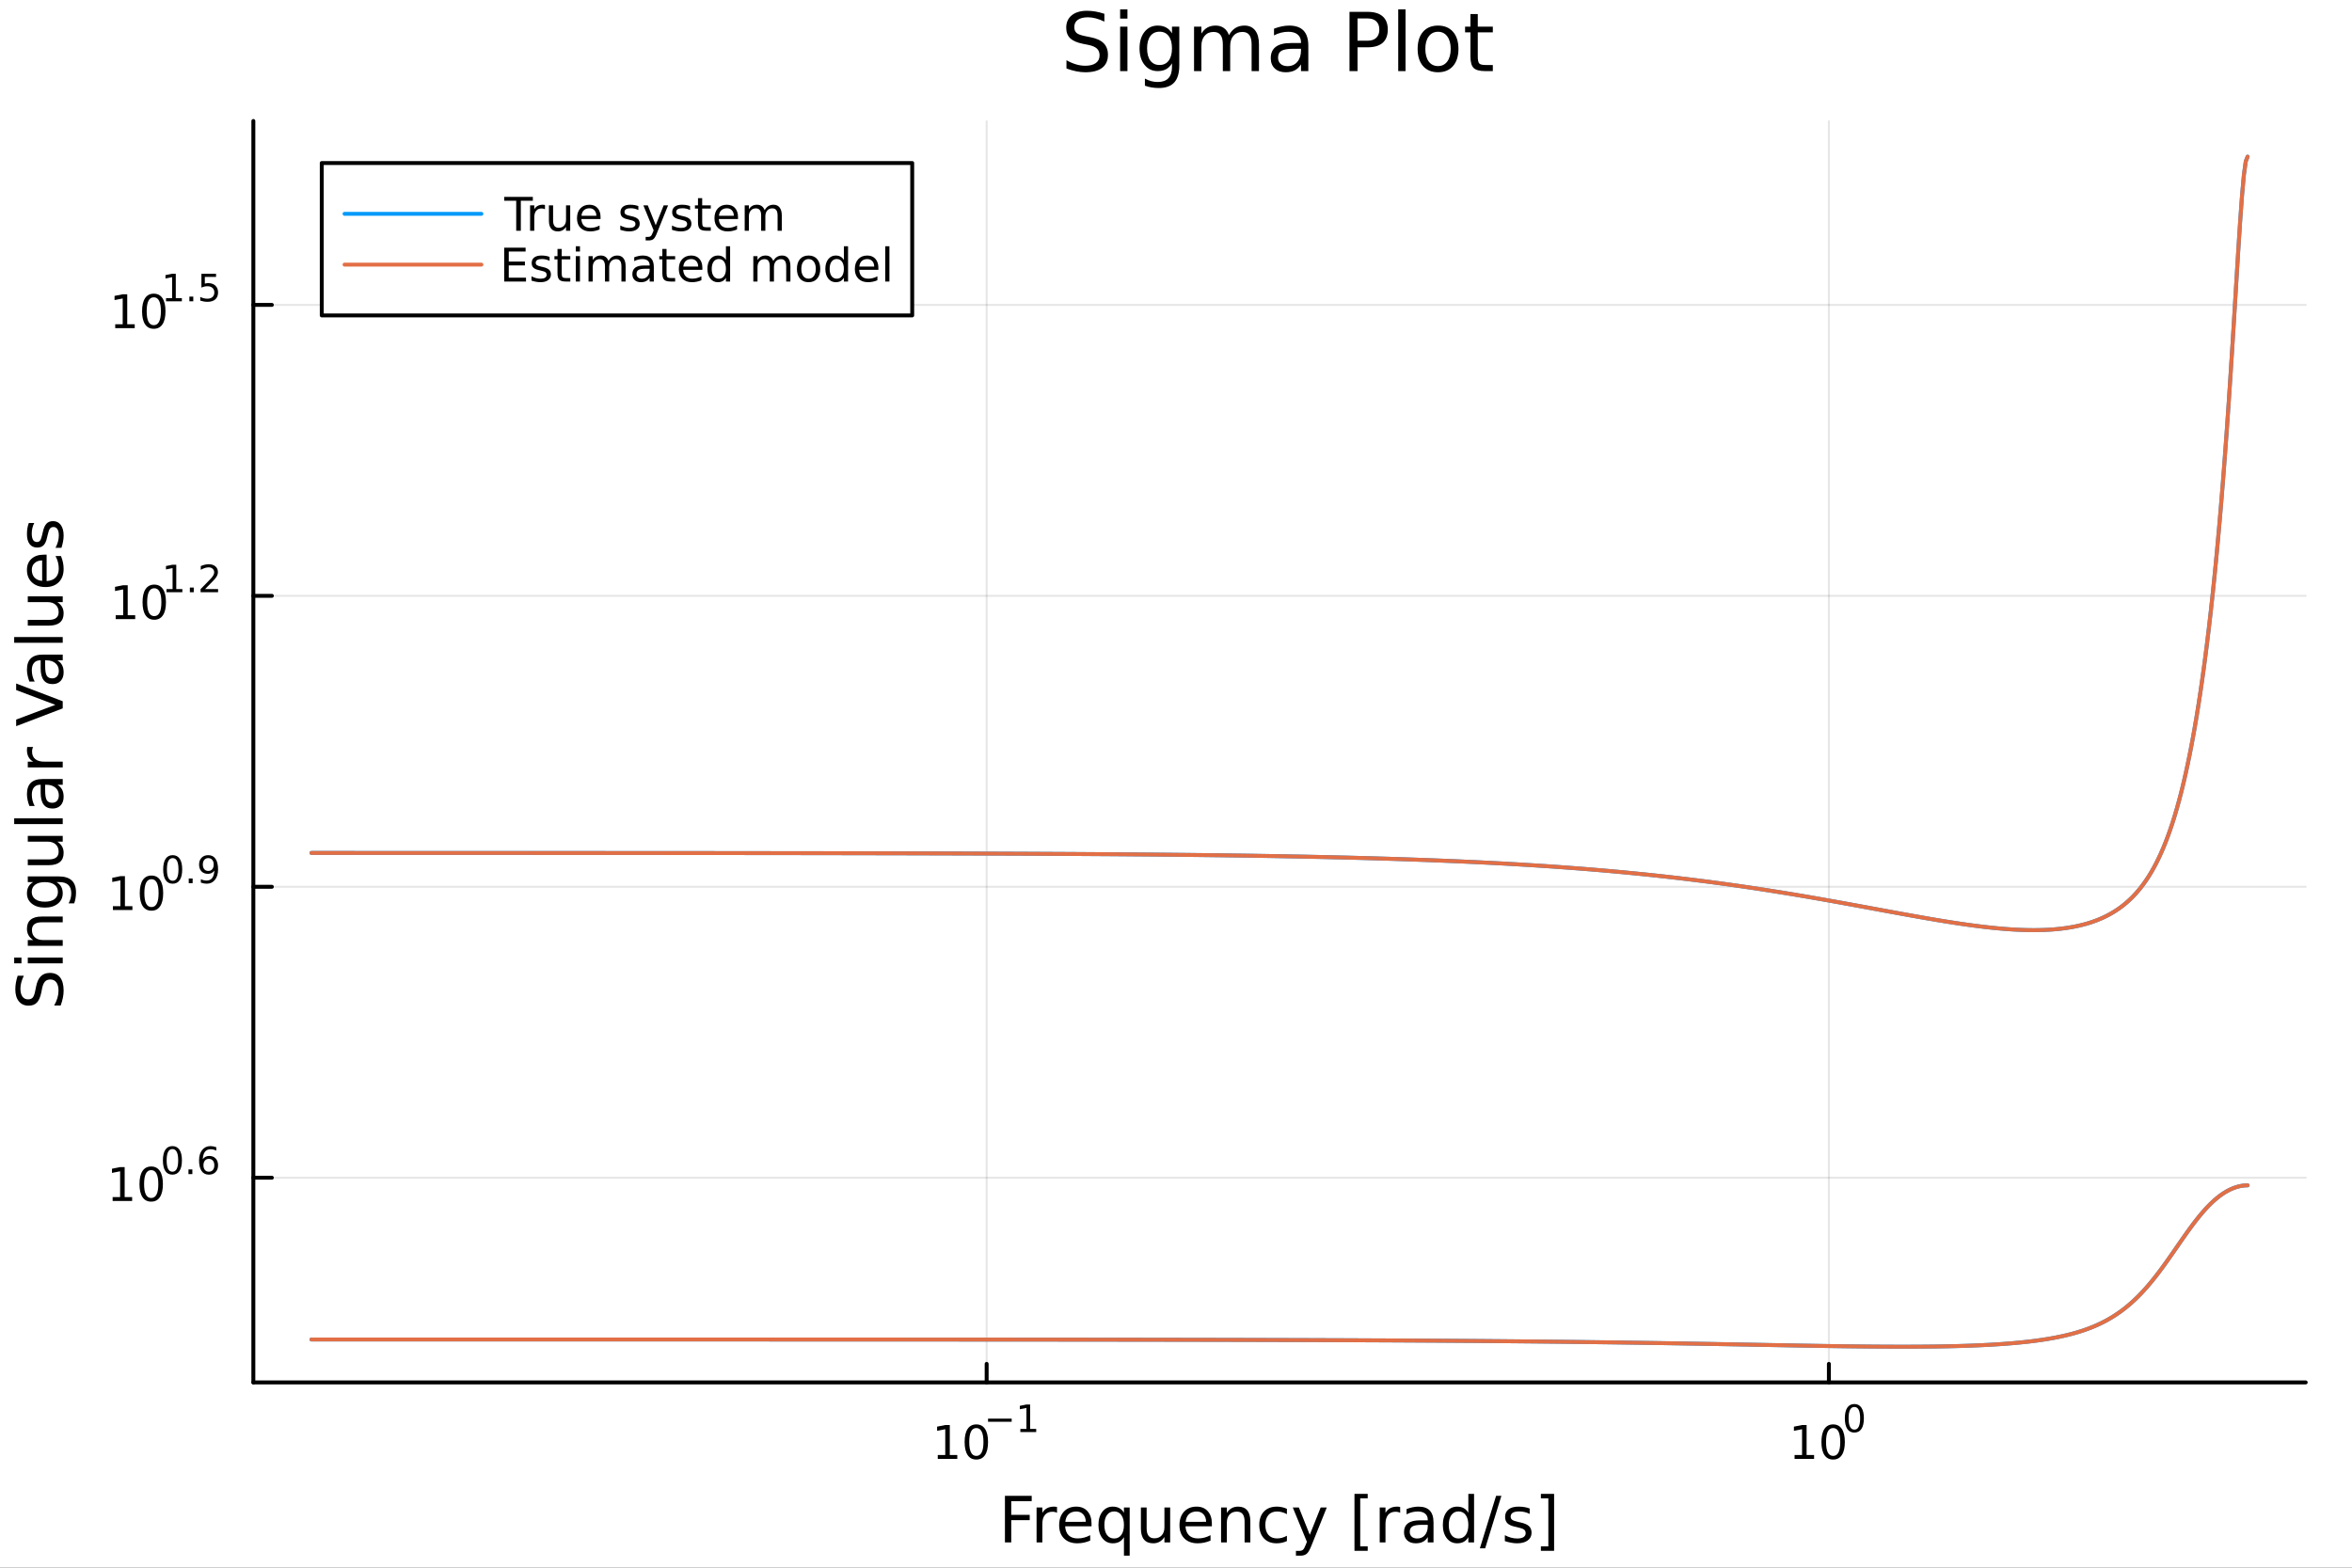 <?xml version="1.0" encoding="utf-8"?>
<svg xmlns="http://www.w3.org/2000/svg" xmlns:xlink="http://www.w3.org/1999/xlink" width="600" height="400" viewBox="0 0 2400 1600">
<rect x="0" y="0" width="2400" height="1600" fill="#333333" stroke="none"/>
<defs>
  <clipPath id="clip090">
    <rect x="0" y="0" width="2400" height="1600"/>
  </clipPath>
</defs>
<path clip-path="url(#clip090)" d="M0 1600 L2400 1600 L2400 0 L0 0  Z" fill="#ffffff" fill-rule="evenodd" fill-opacity="1"/>
<defs>
  <clipPath id="clip091">
    <rect x="480" y="0" width="1681" height="1600"/>
  </clipPath>
</defs>
<path clip-path="url(#clip090)" d="M258.519 1410.9 L2352.76 1410.9 L2352.76 123.472 L258.519 123.472  Z" fill="#ffffff" fill-rule="evenodd" fill-opacity="1"/>
<defs>
  <clipPath id="clip092">
    <rect x="258" y="123" width="2095" height="1288"/>
  </clipPath>
</defs>
<polyline clip-path="url(#clip092)" style="stroke:#000000; stroke-linecap:round; stroke-linejoin:round; stroke-width:2; stroke-opacity:0.1; fill:none" points="1006.79,1410.9 1006.79,123.472 "/>
<polyline clip-path="url(#clip092)" style="stroke:#000000; stroke-linecap:round; stroke-linejoin:round; stroke-width:2; stroke-opacity:0.1; fill:none" points="1866.22,1410.9 1866.22,123.472 "/>
<polyline clip-path="url(#clip090)" style="stroke:#000000; stroke-linecap:round; stroke-linejoin:round; stroke-width:4; stroke-opacity:1; fill:none" points="258.519,1410.9 2352.76,1410.9 "/>
<polyline clip-path="url(#clip090)" style="stroke:#000000; stroke-linecap:round; stroke-linejoin:round; stroke-width:4; stroke-opacity:1; fill:none" points="1006.79,1410.9 1006.79,1392 "/>
<polyline clip-path="url(#clip090)" style="stroke:#000000; stroke-linecap:round; stroke-linejoin:round; stroke-width:4; stroke-opacity:1; fill:none" points="1866.22,1410.9 1866.22,1392 "/>
<path clip-path="url(#clip090)" d="M956.91 1485.02 L964.549 1485.02 L964.549 1458.66 L956.239 1460.32 L956.239 1456.06 L964.503 1454.4 L969.179 1454.4 L969.179 1485.02 L976.817 1485.02 L976.817 1488.96 L956.91 1488.96 L956.91 1485.02 Z" fill="#000000" fill-rule="nonzero" fill-opacity="1" /><path clip-path="url(#clip090)" d="M996.262 1457.48 Q992.651 1457.48 990.822 1461.04 Q989.016 1464.58 989.016 1471.71 Q989.016 1478.82 990.822 1482.38 Q992.651 1485.92 996.262 1485.92 Q999.896 1485.92 1001.7 1482.38 Q1003.53 1478.82 1003.53 1471.71 Q1003.53 1464.58 1001.7 1461.04 Q999.896 1457.48 996.262 1457.48 M996.262 1453.77 Q1002.07 1453.77 1005.13 1458.38 Q1008.21 1462.96 1008.21 1471.71 Q1008.21 1480.44 1005.13 1485.04 Q1002.07 1489.63 996.262 1489.63 Q990.452 1489.63 987.373 1485.04 Q984.317 1480.44 984.317 1471.71 Q984.317 1462.96 987.373 1458.38 Q990.452 1453.77 996.262 1453.77 Z" fill="#000000" fill-rule="nonzero" fill-opacity="1" /><path clip-path="url(#clip090)" d="M1008.21 1447.87 L1032.32 1447.87 L1032.32 1451.07 L1008.21 1451.07 L1008.21 1447.87 Z" fill="#000000" fill-rule="nonzero" fill-opacity="1" /><path clip-path="url(#clip090)" d="M1041.18 1458.35 L1047.38 1458.35 L1047.38 1436.93 L1040.63 1438.28 L1040.63 1434.82 L1047.35 1433.47 L1051.14 1433.47 L1051.14 1458.35 L1057.35 1458.35 L1057.35 1461.55 L1041.18 1461.55 L1041.18 1458.35 Z" fill="#000000" fill-rule="nonzero" fill-opacity="1" /><path clip-path="url(#clip090)" d="M1831.2 1485.02 L1838.84 1485.02 L1838.84 1458.66 L1830.53 1460.32 L1830.53 1456.06 L1838.8 1454.4 L1843.47 1454.4 L1843.47 1485.02 L1851.11 1485.02 L1851.11 1488.96 L1831.2 1488.96 L1831.2 1485.02 Z" fill="#000000" fill-rule="nonzero" fill-opacity="1" /><path clip-path="url(#clip090)" d="M1870.56 1457.48 Q1866.94 1457.48 1865.12 1461.04 Q1863.31 1464.58 1863.31 1471.71 Q1863.31 1478.82 1865.12 1482.38 Q1866.94 1485.92 1870.56 1485.92 Q1874.19 1485.92 1876 1482.38 Q1877.82 1478.82 1877.82 1471.71 Q1877.82 1464.58 1876 1461.04 Q1874.19 1457.48 1870.56 1457.48 M1870.56 1453.77 Q1876.37 1453.77 1879.42 1458.38 Q1882.5 1462.96 1882.5 1471.71 Q1882.5 1480.44 1879.42 1485.04 Q1876.37 1489.63 1870.56 1489.63 Q1864.75 1489.63 1861.67 1485.04 Q1858.61 1480.44 1858.61 1471.71 Q1858.61 1462.96 1861.67 1458.38 Q1864.75 1453.77 1870.56 1453.77 Z" fill="#000000" fill-rule="nonzero" fill-opacity="1" /><path clip-path="url(#clip090)" d="M1892.2 1435.97 Q1889.27 1435.97 1887.79 1438.86 Q1886.32 1441.74 1886.32 1447.53 Q1886.32 1453.31 1887.79 1456.2 Q1889.27 1459.08 1892.2 1459.08 Q1895.16 1459.08 1896.62 1456.2 Q1898.11 1453.31 1898.11 1447.53 Q1898.11 1441.74 1896.62 1438.86 Q1895.16 1435.97 1892.2 1435.97 M1892.2 1432.96 Q1896.93 1432.96 1899.41 1436.7 Q1901.91 1440.43 1901.91 1447.53 Q1901.91 1454.62 1899.41 1458.37 Q1896.93 1462.09 1892.2 1462.09 Q1887.48 1462.09 1884.98 1458.37 Q1882.5 1454.62 1882.5 1447.53 Q1882.5 1440.43 1884.98 1436.7 Q1887.48 1432.96 1892.2 1432.96 Z" fill="#000000" fill-rule="nonzero" fill-opacity="1" /><path clip-path="url(#clip090)" d="M1025.45 1526.67 L1052.76 1526.67 L1052.76 1532.08 L1031.88 1532.08 L1031.88 1546.08 L1050.72 1546.08 L1050.72 1551.49 L1031.88 1551.49 L1031.88 1574.19 L1025.45 1574.19 L1025.45 1526.67 Z" fill="#000000" fill-rule="nonzero" fill-opacity="1" /><path clip-path="url(#clip090)" d="M1078.6 1544.01 Q1077.62 1543.44 1076.44 1543.18 Q1075.29 1542.9 1073.89 1542.9 Q1068.93 1542.9 1066.26 1546.14 Q1063.61 1549.36 1063.61 1555.41 L1063.61 1574.19 L1057.73 1574.19 L1057.73 1538.54 L1063.61 1538.54 L1063.61 1544.08 Q1065.46 1540.83 1068.42 1539.27 Q1071.38 1537.68 1075.61 1537.68 Q1076.22 1537.68 1076.95 1537.77 Q1077.68 1537.84 1078.57 1538 L1078.6 1544.01 Z" fill="#000000" fill-rule="nonzero" fill-opacity="1" /><path clip-path="url(#clip090)" d="M1113.81 1554.9 L1113.81 1557.76 L1086.88 1557.76 Q1087.26 1563.81 1090.51 1566.99 Q1093.79 1570.14 1099.61 1570.14 Q1102.99 1570.14 1106.14 1569.32 Q1109.32 1568.49 1112.44 1566.83 L1112.44 1572.37 Q1109.29 1573.71 1105.98 1574.41 Q1102.67 1575.11 1099.26 1575.11 Q1090.73 1575.11 1085.73 1570.14 Q1080.77 1565.18 1080.77 1556.71 Q1080.77 1547.96 1085.48 1542.83 Q1090.22 1537.68 1098.24 1537.68 Q1105.44 1537.68 1109.61 1542.33 Q1113.81 1546.94 1113.81 1554.9 M1107.95 1553.18 Q1107.89 1548.37 1105.25 1545.51 Q1102.64 1542.64 1098.31 1542.64 Q1093.4 1542.64 1090.44 1545.41 Q1087.52 1548.18 1087.07 1553.21 L1107.95 1553.18 Z" fill="#000000" fill-rule="nonzero" fill-opacity="1" /><path clip-path="url(#clip090)" d="M1126.92 1556.39 Q1126.92 1562.85 1129.56 1566.55 Q1132.24 1570.21 1136.88 1570.21 Q1141.53 1570.21 1144.2 1566.55 Q1146.88 1562.85 1146.88 1556.39 Q1146.88 1549.93 1144.2 1546.27 Q1141.53 1542.58 1136.88 1542.58 Q1132.24 1542.58 1129.56 1546.27 Q1126.92 1549.93 1126.92 1556.39 M1146.88 1568.84 Q1145.03 1572.02 1142.2 1573.58 Q1139.4 1575.11 1135.45 1575.11 Q1128.99 1575.11 1124.92 1569.95 Q1120.87 1564.8 1120.87 1556.39 Q1120.87 1547.99 1124.92 1542.83 Q1128.99 1537.68 1135.45 1537.68 Q1139.4 1537.68 1142.2 1539.24 Q1145.03 1540.77 1146.88 1543.95 L1146.88 1538.54 L1152.73 1538.54 L1152.73 1587.74 L1146.88 1587.74 L1146.88 1568.84 Z" fill="#000000" fill-rule="nonzero" fill-opacity="1" /><path clip-path="url(#clip090)" d="M1164.19 1560.12 L1164.19 1538.54 L1170.05 1538.54 L1170.05 1559.89 Q1170.05 1564.96 1172.02 1567.5 Q1173.99 1570.02 1177.94 1570.02 Q1182.68 1570.02 1185.42 1566.99 Q1188.19 1563.97 1188.19 1558.75 L1188.19 1538.54 L1194.05 1538.54 L1194.05 1574.19 L1188.19 1574.19 L1188.19 1568.71 Q1186.06 1571.96 1183.22 1573.55 Q1180.42 1575.11 1176.7 1575.11 Q1170.56 1575.11 1167.37 1571.29 Q1164.19 1567.47 1164.19 1560.12 M1178.93 1537.68 L1178.93 1537.68 Z" fill="#000000" fill-rule="nonzero" fill-opacity="1" /><path clip-path="url(#clip090)" d="M1236.6 1554.9 L1236.6 1557.76 L1209.67 1557.76 Q1210.06 1563.81 1213.3 1566.99 Q1216.58 1570.14 1222.41 1570.14 Q1225.78 1570.14 1228.93 1569.32 Q1232.11 1568.49 1235.23 1566.83 L1235.23 1572.37 Q1232.08 1573.71 1228.77 1574.41 Q1225.46 1575.11 1222.06 1575.11 Q1213.53 1575.11 1208.53 1570.14 Q1203.56 1565.18 1203.56 1556.71 Q1203.56 1547.96 1208.27 1542.83 Q1213.02 1537.68 1221.04 1537.68 Q1228.23 1537.68 1232.4 1542.33 Q1236.6 1546.94 1236.6 1554.9 M1230.74 1553.18 Q1230.68 1548.37 1228.04 1545.51 Q1225.43 1542.64 1221.1 1542.64 Q1216.2 1542.64 1213.24 1545.41 Q1210.31 1548.18 1209.87 1553.21 L1230.74 1553.18 Z" fill="#000000" fill-rule="nonzero" fill-opacity="1" /><path clip-path="url(#clip090)" d="M1275.85 1552.67 L1275.85 1574.19 L1269.99 1574.19 L1269.99 1552.86 Q1269.99 1547.8 1268.02 1545.29 Q1266.04 1542.77 1262.1 1542.77 Q1257.35 1542.77 1254.62 1545.79 Q1251.88 1548.82 1251.88 1554.04 L1251.88 1574.19 L1245.99 1574.19 L1245.99 1538.54 L1251.88 1538.54 L1251.88 1544.08 Q1253.98 1540.86 1256.81 1539.27 Q1259.68 1537.68 1263.4 1537.68 Q1269.54 1537.68 1272.69 1541.5 Q1275.85 1545.29 1275.85 1552.67 Z" fill="#000000" fill-rule="nonzero" fill-opacity="1" /><path clip-path="url(#clip090)" d="M1313.18 1539.91 L1313.18 1545.38 Q1310.7 1544.01 1308.18 1543.34 Q1305.7 1542.64 1303.15 1542.64 Q1297.46 1542.64 1294.31 1546.27 Q1291.16 1549.87 1291.16 1556.39 Q1291.16 1562.92 1294.31 1566.55 Q1297.46 1570.14 1303.15 1570.14 Q1305.7 1570.14 1308.18 1569.47 Q1310.7 1568.77 1313.18 1567.41 L1313.18 1572.82 Q1310.73 1573.96 1308.09 1574.54 Q1305.48 1575.11 1302.52 1575.11 Q1294.47 1575.11 1289.72 1570.05 Q1284.98 1564.99 1284.98 1556.39 Q1284.98 1547.67 1289.76 1542.68 Q1294.56 1537.68 1302.9 1537.68 Q1305.61 1537.68 1308.18 1538.25 Q1310.76 1538.79 1313.18 1539.91 Z" fill="#000000" fill-rule="nonzero" fill-opacity="1" /><path clip-path="url(#clip090)" d="M1338.2 1577.5 Q1335.72 1583.86 1333.36 1585.8 Q1331 1587.74 1327.06 1587.74 L1322.38 1587.74 L1322.38 1582.84 L1325.82 1582.84 Q1328.24 1582.84 1329.57 1581.7 Q1330.91 1580.55 1332.53 1576.29 L1333.58 1573.61 L1319.16 1538.54 L1325.37 1538.54 L1336.51 1566.42 L1347.65 1538.54 L1353.86 1538.54 L1338.2 1577.5 Z" fill="#000000" fill-rule="nonzero" fill-opacity="1" /><path clip-path="url(#clip090)" d="M1382.12 1524.66 L1395.62 1524.66 L1395.62 1529.21 L1387.98 1529.21 L1387.98 1578.23 L1395.62 1578.23 L1395.62 1582.78 L1382.12 1582.78 L1382.12 1524.66 Z" fill="#000000" fill-rule="nonzero" fill-opacity="1" /><path clip-path="url(#clip090)" d="M1428.75 1544.01 Q1427.76 1543.44 1426.59 1543.18 Q1425.44 1542.9 1424.04 1542.9 Q1419.07 1542.9 1416.4 1546.14 Q1413.76 1549.36 1413.76 1555.41 L1413.76 1574.19 L1407.87 1574.19 L1407.87 1538.54 L1413.76 1538.54 L1413.76 1544.08 Q1415.61 1540.83 1418.57 1539.27 Q1421.53 1537.68 1425.76 1537.68 Q1426.36 1537.68 1427.1 1537.77 Q1427.83 1537.84 1428.72 1538 L1428.75 1544.01 Z" fill="#000000" fill-rule="nonzero" fill-opacity="1" /><path clip-path="url(#clip090)" d="M1451.09 1556.27 Q1444 1556.27 1441.26 1557.89 Q1438.52 1559.51 1438.52 1563.43 Q1438.52 1566.55 1440.56 1568.39 Q1442.63 1570.21 1446.16 1570.21 Q1451.03 1570.21 1453.96 1566.77 Q1456.92 1563.3 1456.92 1557.57 L1456.92 1556.27 L1451.09 1556.27 M1462.77 1553.85 L1462.77 1574.19 L1456.92 1574.19 L1456.92 1568.77 Q1454.91 1572.02 1451.92 1573.58 Q1448.93 1575.11 1444.6 1575.11 Q1439.13 1575.11 1435.88 1572.05 Q1432.67 1568.97 1432.67 1563.81 Q1432.67 1557.79 1436.68 1554.74 Q1440.72 1551.68 1448.71 1551.68 L1456.92 1551.68 L1456.92 1551.11 Q1456.92 1547.07 1454.24 1544.87 Q1451.6 1542.64 1446.8 1542.64 Q1443.74 1542.64 1440.85 1543.38 Q1437.95 1544.11 1435.28 1545.57 L1435.28 1540.16 Q1438.49 1538.92 1441.51 1538.31 Q1444.54 1537.68 1447.4 1537.68 Q1455.14 1537.68 1458.96 1541.69 Q1462.77 1545.7 1462.77 1553.85 Z" fill="#000000" fill-rule="nonzero" fill-opacity="1" /><path clip-path="url(#clip090)" d="M1498.3 1543.95 L1498.3 1524.66 L1504.15 1524.66 L1504.15 1574.19 L1498.3 1574.19 L1498.3 1568.84 Q1496.45 1572.02 1493.62 1573.58 Q1490.82 1575.11 1486.87 1575.11 Q1480.41 1575.11 1476.33 1569.95 Q1472.29 1564.8 1472.29 1556.39 Q1472.29 1547.99 1476.33 1542.83 Q1480.41 1537.68 1486.87 1537.68 Q1490.82 1537.68 1493.62 1539.24 Q1496.45 1540.77 1498.3 1543.95 M1478.34 1556.39 Q1478.34 1562.85 1480.98 1566.55 Q1483.65 1570.21 1488.3 1570.21 Q1492.95 1570.21 1495.62 1566.55 Q1498.3 1562.85 1498.3 1556.39 Q1498.3 1549.93 1495.62 1546.27 Q1492.95 1542.58 1488.3 1542.58 Q1483.65 1542.58 1480.98 1546.27 Q1478.34 1549.93 1478.34 1556.39 Z" fill="#000000" fill-rule="nonzero" fill-opacity="1" /><path clip-path="url(#clip090)" d="M1526.62 1526.67 L1532.03 1526.67 L1515.48 1580.23 L1510.07 1580.23 L1526.62 1526.67 Z" fill="#000000" fill-rule="nonzero" fill-opacity="1" /><path clip-path="url(#clip090)" d="M1560.9 1539.59 L1560.9 1545.13 Q1558.42 1543.85 1555.75 1543.22 Q1553.07 1542.58 1550.21 1542.58 Q1545.85 1542.58 1543.65 1543.92 Q1541.49 1545.25 1541.49 1547.93 Q1541.49 1549.96 1543.05 1551.14 Q1544.61 1552.29 1549.32 1553.34 L1551.32 1553.78 Q1557.56 1555.12 1560.17 1557.57 Q1562.81 1559.99 1562.81 1564.35 Q1562.81 1569.32 1558.87 1572.21 Q1554.95 1575.11 1548.08 1575.11 Q1545.21 1575.11 1542.09 1574.54 Q1539 1573.99 1535.57 1572.88 L1535.57 1566.83 Q1538.81 1568.52 1541.96 1569.38 Q1545.12 1570.21 1548.2 1570.21 Q1552.34 1570.21 1554.57 1568.81 Q1556.8 1567.37 1556.8 1564.8 Q1556.8 1562.41 1555.17 1561.14 Q1553.58 1559.86 1548.14 1558.68 L1546.1 1558.21 Q1540.66 1557.06 1538.24 1554.71 Q1535.82 1552.32 1535.82 1548.18 Q1535.82 1543.15 1539.39 1540.42 Q1542.95 1537.68 1549.51 1537.68 Q1552.75 1537.68 1555.62 1538.16 Q1558.48 1538.63 1560.9 1539.59 Z" fill="#000000" fill-rule="nonzero" fill-opacity="1" /><path clip-path="url(#clip090)" d="M1585.82 1524.66 L1585.82 1582.78 L1572.33 1582.78 L1572.33 1578.23 L1579.94 1578.23 L1579.94 1529.21 L1572.33 1529.21 L1572.33 1524.66 L1585.82 1524.66 Z" fill="#000000" fill-rule="nonzero" fill-opacity="1" /><polyline clip-path="url(#clip092)" style="stroke:#000000; stroke-linecap:round; stroke-linejoin:round; stroke-width:2; stroke-opacity:0.1; fill:none" points="258.519,1202 2352.76,1202 "/>
<polyline clip-path="url(#clip092)" style="stroke:#000000; stroke-linecap:round; stroke-linejoin:round; stroke-width:2; stroke-opacity:0.1; fill:none" points="258.519,905.058 2352.76,905.058 "/>
<polyline clip-path="url(#clip092)" style="stroke:#000000; stroke-linecap:round; stroke-linejoin:round; stroke-width:2; stroke-opacity:0.1; fill:none" points="258.519,608.118 2352.76,608.118 "/>
<polyline clip-path="url(#clip092)" style="stroke:#000000; stroke-linecap:round; stroke-linejoin:round; stroke-width:2; stroke-opacity:0.1; fill:none" points="258.519,311.178 2352.76,311.178 "/>
<polyline clip-path="url(#clip090)" style="stroke:#000000; stroke-linecap:round; stroke-linejoin:round; stroke-width:4; stroke-opacity:1; fill:none" points="258.519,1410.9 258.519,123.472 "/>
<polyline clip-path="url(#clip090)" style="stroke:#000000; stroke-linecap:round; stroke-linejoin:round; stroke-width:4; stroke-opacity:1; fill:none" points="258.519,1202 277.417,1202 "/>
<polyline clip-path="url(#clip090)" style="stroke:#000000; stroke-linecap:round; stroke-linejoin:round; stroke-width:4; stroke-opacity:1; fill:none" points="258.519,905.058 277.417,905.058 "/>
<polyline clip-path="url(#clip090)" style="stroke:#000000; stroke-linecap:round; stroke-linejoin:round; stroke-width:4; stroke-opacity:1; fill:none" points="258.519,608.118 277.417,608.118 "/>
<polyline clip-path="url(#clip090)" style="stroke:#000000; stroke-linecap:round; stroke-linejoin:round; stroke-width:4; stroke-opacity:1; fill:none" points="258.519,311.178 277.417,311.178 "/>
<path clip-path="url(#clip090)" d="M114.931 1221.79 L122.57 1221.79 L122.57 1195.42 L114.26 1197.09 L114.26 1192.83 L122.524 1191.17 L127.2 1191.17 L127.2 1221.79 L134.839 1221.79 L134.839 1225.73 L114.931 1225.73 L114.931 1221.79 Z" fill="#000000" fill-rule="nonzero" fill-opacity="1" /><path clip-path="url(#clip090)" d="M154.283 1194.24 Q150.672 1194.24 148.843 1197.81 Q147.038 1201.35 147.038 1208.48 Q147.038 1215.59 148.843 1219.15 Q150.672 1222.69 154.283 1222.69 Q157.917 1222.69 159.723 1219.15 Q161.552 1215.59 161.552 1208.48 Q161.552 1201.35 159.723 1197.81 Q157.917 1194.24 154.283 1194.24 M154.283 1190.54 Q160.093 1190.54 163.149 1195.15 Q166.227 1199.73 166.227 1208.48 Q166.227 1217.21 163.149 1221.81 Q160.093 1226.4 154.283 1226.4 Q148.473 1226.4 145.394 1221.81 Q142.339 1217.21 142.339 1208.48 Q142.339 1199.73 145.394 1195.15 Q148.473 1190.54 154.283 1190.54 Z" fill="#000000" fill-rule="nonzero" fill-opacity="1" /><path clip-path="url(#clip090)" d="M175.932 1172.74 Q172.998 1172.74 171.512 1175.63 Q170.045 1178.51 170.045 1184.3 Q170.045 1190.08 171.512 1192.97 Q172.998 1195.85 175.932 1195.85 Q178.885 1195.85 180.352 1192.97 Q181.838 1190.08 181.838 1184.3 Q181.838 1178.51 180.352 1175.63 Q178.885 1172.74 175.932 1172.74 M175.932 1169.73 Q180.653 1169.73 183.136 1173.47 Q185.637 1177.19 185.637 1184.3 Q185.637 1191.39 183.136 1195.14 Q180.653 1198.86 175.932 1198.86 Q171.212 1198.86 168.71 1195.14 Q166.227 1191.39 166.227 1184.3 Q166.227 1177.19 168.71 1173.47 Q171.212 1169.73 175.932 1169.73 Z" fill="#000000" fill-rule="nonzero" fill-opacity="1" /><path clip-path="url(#clip090)" d="M192.314 1193.54 L196.282 1193.54 L196.282 1198.31 L192.314 1198.31 L192.314 1193.54 Z" fill="#000000" fill-rule="nonzero" fill-opacity="1" /><path clip-path="url(#clip090)" d="M213.153 1182.76 Q210.595 1182.76 209.09 1184.51 Q207.605 1186.26 207.605 1189.31 Q207.605 1192.33 209.09 1194.1 Q210.595 1195.85 213.153 1195.85 Q215.711 1195.85 217.197 1194.1 Q218.701 1192.33 218.701 1189.31 Q218.701 1186.26 217.197 1184.51 Q215.711 1182.76 213.153 1182.76 M220.695 1170.86 L220.695 1174.32 Q219.265 1173.64 217.798 1173.28 Q216.35 1172.92 214.921 1172.92 Q211.159 1172.92 209.166 1175.46 Q207.191 1178 206.909 1183.14 Q208.018 1181.5 209.692 1180.64 Q211.366 1179.75 213.379 1179.75 Q217.61 1179.75 220.055 1182.33 Q222.519 1184.89 222.519 1189.31 Q222.519 1193.63 219.961 1196.25 Q217.403 1198.86 213.153 1198.86 Q208.282 1198.86 205.705 1195.14 Q203.128 1191.39 203.128 1184.3 Q203.128 1177.65 206.288 1173.7 Q209.448 1169.73 214.77 1169.73 Q216.2 1169.73 217.648 1170.01 Q219.115 1170.29 220.695 1170.86 Z" fill="#000000" fill-rule="nonzero" fill-opacity="1" /><path clip-path="url(#clip090)" d="M115.214 924.85 L122.852 924.85 L122.852 898.485 L114.542 900.151 L114.542 895.892 L122.806 894.225 L127.482 894.225 L127.482 924.85 L135.121 924.85 L135.121 928.785 L115.214 928.785 L115.214 924.85 Z" fill="#000000" fill-rule="nonzero" fill-opacity="1" /><path clip-path="url(#clip090)" d="M154.565 897.304 Q150.954 897.304 149.125 900.869 Q147.32 904.41 147.32 911.54 Q147.32 918.646 149.125 922.211 Q150.954 925.753 154.565 925.753 Q158.199 925.753 160.005 922.211 Q161.834 918.646 161.834 911.54 Q161.834 904.41 160.005 900.869 Q158.199 897.304 154.565 897.304 M154.565 893.6 Q160.375 893.6 163.431 898.207 Q166.51 902.79 166.51 911.54 Q166.51 920.267 163.431 924.873 Q160.375 929.457 154.565 929.457 Q148.755 929.457 145.676 924.873 Q142.621 920.267 142.621 911.54 Q142.621 902.79 145.676 898.207 Q148.755 893.6 154.565 893.6 Z" fill="#000000" fill-rule="nonzero" fill-opacity="1" /><path clip-path="url(#clip090)" d="M176.214 875.796 Q173.28 875.796 171.795 878.693 Q170.328 881.57 170.328 887.363 Q170.328 893.137 171.795 896.034 Q173.28 898.911 176.214 898.911 Q179.167 898.911 180.634 896.034 Q182.12 893.137 182.12 887.363 Q182.12 881.57 180.634 878.693 Q179.167 875.796 176.214 875.796 M176.214 872.787 Q180.935 872.787 183.418 876.53 Q185.919 880.254 185.919 887.363 Q185.919 894.454 183.418 898.196 Q180.935 901.92 176.214 901.92 Q171.494 901.92 168.992 898.196 Q166.51 894.454 166.51 887.363 Q166.51 880.254 168.992 876.53 Q171.494 872.787 176.214 872.787 Z" fill="#000000" fill-rule="nonzero" fill-opacity="1" /><path clip-path="url(#clip090)" d="M192.596 896.598 L196.564 896.598 L196.564 901.375 L192.596 901.375 L192.596 896.598 Z" fill="#000000" fill-rule="nonzero" fill-opacity="1" /><path clip-path="url(#clip090)" d="M204.953 900.792 L204.953 897.331 Q206.382 898.008 207.849 898.366 Q209.316 898.723 210.727 898.723 Q214.488 898.723 216.463 896.203 Q218.457 893.664 218.739 888.51 Q217.648 890.128 215.974 890.993 Q214.3 891.858 212.269 891.858 Q208.056 891.858 205.592 889.319 Q203.147 886.761 203.147 882.341 Q203.147 878.016 205.705 875.401 Q208.263 872.787 212.513 872.787 Q217.385 872.787 219.942 876.53 Q222.519 880.254 222.519 887.363 Q222.519 894.002 219.359 897.971 Q216.219 901.92 210.896 901.92 Q209.467 901.92 208 901.638 Q206.533 901.356 204.953 900.792 M212.513 888.887 Q215.071 888.887 216.557 887.137 Q218.062 885.388 218.062 882.341 Q218.062 879.313 216.557 877.564 Q215.071 875.796 212.513 875.796 Q209.956 875.796 208.451 877.564 Q206.965 879.313 206.965 882.341 Q206.965 885.388 208.451 887.137 Q209.956 888.887 212.513 888.887 Z" fill="#000000" fill-rule="nonzero" fill-opacity="1" /><path clip-path="url(#clip090)" d="M118.054 627.91 L125.692 627.91 L125.692 601.545 L117.382 603.211 L117.382 598.952 L125.646 597.285 L130.322 597.285 L130.322 627.91 L137.961 627.91 L137.961 631.845 L118.054 631.845 L118.054 627.91 Z" fill="#000000" fill-rule="nonzero" fill-opacity="1" /><path clip-path="url(#clip090)" d="M157.405 600.364 Q153.794 600.364 151.965 603.929 Q150.16 607.47 150.16 614.6 Q150.16 621.706 151.965 625.271 Q153.794 628.813 157.405 628.813 Q161.039 628.813 162.845 625.271 Q164.674 621.706 164.674 614.6 Q164.674 607.47 162.845 603.929 Q161.039 600.364 157.405 600.364 M157.405 596.66 Q163.215 596.66 166.271 601.267 Q169.35 605.85 169.35 614.6 Q169.35 623.327 166.271 627.933 Q163.215 632.517 157.405 632.517 Q151.595 632.517 148.516 627.933 Q145.461 623.327 145.461 614.6 Q145.461 605.85 148.516 601.267 Q151.595 596.66 157.405 596.66 Z" fill="#000000" fill-rule="nonzero" fill-opacity="1" /><path clip-path="url(#clip090)" d="M169.895 601.238 L176.102 601.238 L176.102 579.816 L169.35 581.17 L169.35 577.709 L176.064 576.355 L179.863 576.355 L179.863 601.238 L186.07 601.238 L186.07 604.435 L169.895 604.435 L169.895 601.238 Z" fill="#000000" fill-rule="nonzero" fill-opacity="1" /><path clip-path="url(#clip090)" d="M193.743 599.658 L197.712 599.658 L197.712 604.435 L193.743 604.435 L193.743 599.658 Z" fill="#000000" fill-rule="nonzero" fill-opacity="1" /><path clip-path="url(#clip090)" d="M209.26 601.238 L222.519 601.238 L222.519 604.435 L204.689 604.435 L204.689 601.238 Q206.852 598.999 210.576 595.238 Q214.319 591.458 215.278 590.367 Q217.102 588.317 217.817 586.906 Q218.551 585.477 218.551 584.104 Q218.551 581.866 216.971 580.455 Q215.41 579.044 212.89 579.044 Q211.103 579.044 209.109 579.665 Q207.134 580.286 204.877 581.546 L204.877 577.709 Q207.172 576.788 209.166 576.317 Q211.159 575.847 212.814 575.847 Q217.178 575.847 219.773 578.029 Q222.369 580.211 222.369 583.859 Q222.369 585.59 221.71 587.151 Q221.071 588.693 219.359 590.799 Q218.889 591.345 216.369 593.959 Q213.849 596.554 209.26 601.238 Z" fill="#000000" fill-rule="nonzero" fill-opacity="1" /><path clip-path="url(#clip090)" d="M117.565 330.97 L125.203 330.97 L125.203 304.605 L116.893 306.271 L116.893 302.012 L125.157 300.345 L129.833 300.345 L129.833 330.97 L137.472 330.97 L137.472 334.905 L117.565 334.905 L117.565 330.97 Z" fill="#000000" fill-rule="nonzero" fill-opacity="1" /><path clip-path="url(#clip090)" d="M156.916 303.424 Q153.305 303.424 151.476 306.989 Q149.671 310.53 149.671 317.66 Q149.671 324.766 151.476 328.331 Q153.305 331.873 156.916 331.873 Q160.55 331.873 162.356 328.331 Q164.185 324.766 164.185 317.66 Q164.185 310.53 162.356 306.989 Q160.55 303.424 156.916 303.424 M156.916 299.72 Q162.726 299.72 165.782 304.327 Q168.861 308.91 168.861 317.66 Q168.861 326.387 165.782 330.993 Q162.726 335.577 156.916 335.577 Q151.106 335.577 148.027 330.993 Q144.972 326.387 144.972 317.66 Q144.972 308.91 148.027 304.327 Q151.106 299.72 156.916 299.72 Z" fill="#000000" fill-rule="nonzero" fill-opacity="1" /><path clip-path="url(#clip090)" d="M169.406 304.298 L175.613 304.298 L175.613 282.876 L168.861 284.23 L168.861 280.769 L175.575 279.415 L179.374 279.415 L179.374 304.298 L185.581 304.298 L185.581 307.495 L169.406 307.495 L169.406 304.298 Z" fill="#000000" fill-rule="nonzero" fill-opacity="1" /><path clip-path="url(#clip090)" d="M193.254 302.718 L197.223 302.718 L197.223 307.495 L193.254 307.495 L193.254 302.718 Z" fill="#000000" fill-rule="nonzero" fill-opacity="1" /><path clip-path="url(#clip090)" d="M205.536 279.415 L220.45 279.415 L220.45 282.612 L209.015 282.612 L209.015 289.496 Q209.843 289.214 210.67 289.082 Q211.498 288.932 212.325 288.932 Q217.027 288.932 219.773 291.508 Q222.519 294.085 222.519 298.486 Q222.519 303.019 219.698 305.539 Q216.877 308.04 211.742 308.04 Q209.974 308.04 208.131 307.739 Q206.307 307.439 204.351 306.837 L204.351 303.019 Q206.044 303.94 207.849 304.392 Q209.655 304.843 211.667 304.843 Q214.921 304.843 216.82 303.132 Q218.72 301.42 218.72 298.486 Q218.72 295.552 216.82 293.84 Q214.921 292.129 211.667 292.129 Q210.144 292.129 208.62 292.468 Q207.116 292.806 205.536 293.521 L205.536 279.415 Z" fill="#000000" fill-rule="nonzero" fill-opacity="1" /><path clip-path="url(#clip090)" d="M18.044 995.825 L24.314 995.825 Q22.563 999.485 21.704 1002.73 Q20.845 1005.98 20.845 1009 Q20.845 1014.25 22.882 1017.12 Q24.919 1019.95 28.674 1019.95 Q31.826 1019.95 33.449 1018.07 Q35.04 1016.16 36.027 1010.88 L36.823 1007 Q38.191 999.803 41.66 996.398 Q45.098 992.96 50.891 992.96 Q57.798 992.96 61.362 997.607 Q64.927 1002.22 64.927 1011.17 Q64.927 1014.54 64.163 1018.36 Q63.399 1022.15 61.904 1026.22 L55.283 1026.22 Q57.479 1022.31 58.593 1018.55 Q59.707 1014.79 59.707 1011.17 Q59.707 1005.66 57.543 1002.67 Q55.379 999.676 51.368 999.676 Q47.867 999.676 45.894 1001.84 Q43.92 1003.97 42.934 1008.87 L42.17 1012.79 Q40.737 1019.98 37.682 1023.2 Q34.626 1026.41 29.184 1026.41 Q22.882 1026.41 19.253 1021.99 Q15.625 1017.53 15.625 1009.73 Q15.625 1006.39 16.23 1002.92 Q16.834 999.453 18.044 995.825 Z" fill="#000000" fill-rule="nonzero" fill-opacity="1" /><path clip-path="url(#clip090)" d="M28.356 983.189 L28.356 977.332 L64.004 977.332 L64.004 983.189 L28.356 983.189 M14.479 983.189 L14.479 977.332 L21.895 977.332 L21.895 983.189 L14.479 983.189 Z" fill="#000000" fill-rule="nonzero" fill-opacity="1" /><path clip-path="url(#clip090)" d="M42.488 935.446 L64.004 935.446 L64.004 941.302 L42.679 941.302 Q37.618 941.302 35.104 943.276 Q32.589 945.249 32.589 949.196 Q32.589 953.938 35.613 956.676 Q38.637 959.413 43.857 959.413 L64.004 959.413 L64.004 965.301 L28.356 965.301 L28.356 959.413 L33.894 959.413 Q30.68 957.312 29.088 954.479 Q27.497 951.615 27.497 947.891 Q27.497 941.748 31.316 938.597 Q35.104 935.446 42.488 935.446 Z" fill="#000000" fill-rule="nonzero" fill-opacity="1" /><path clip-path="url(#clip090)" d="M45.766 900.307 Q39.401 900.307 35.9 902.949 Q32.398 905.559 32.398 910.301 Q32.398 915.012 35.9 917.654 Q39.401 920.264 45.766 920.264 Q52.1 920.264 55.601 917.654 Q59.103 915.012 59.103 910.301 Q59.103 905.559 55.601 902.949 Q52.1 900.307 45.766 900.307 M59.58 894.451 Q68.683 894.451 73.107 898.493 Q77.563 902.535 77.563 910.874 Q77.563 913.962 77.086 916.699 Q76.64 919.436 75.685 922.014 L69.988 922.014 Q71.388 919.436 72.057 916.922 Q72.725 914.407 72.725 911.797 Q72.725 906.036 69.701 903.172 Q66.71 900.307 60.63 900.307 L57.734 900.307 Q60.885 902.121 62.445 904.954 Q64.004 907.787 64.004 911.734 Q64.004 918.29 59.007 922.301 Q54.01 926.311 45.766 926.311 Q37.491 926.311 32.494 922.301 Q27.497 918.29 27.497 911.734 Q27.497 907.787 29.056 904.954 Q30.616 902.121 33.767 900.307 L28.356 900.307 L28.356 894.451 L59.58 894.451 Z" fill="#000000" fill-rule="nonzero" fill-opacity="1" /><path clip-path="url(#clip090)" d="M49.936 882.993 L28.356 882.993 L28.356 877.136 L49.713 877.136 Q54.774 877.136 57.32 875.163 Q59.835 873.189 59.835 869.243 Q59.835 864.5 56.811 861.763 Q53.787 858.994 48.567 858.994 L28.356 858.994 L28.356 853.137 L64.004 853.137 L64.004 858.994 L58.53 858.994 Q61.776 861.126 63.368 863.959 Q64.927 866.76 64.927 870.484 Q64.927 876.627 61.108 879.81 Q57.288 882.993 49.936 882.993 M27.497 868.256 L27.497 868.256 Z" fill="#000000" fill-rule="nonzero" fill-opacity="1" /><path clip-path="url(#clip090)" d="M14.479 841.074 L14.479 835.218 L64.004 835.218 L64.004 841.074 L14.479 841.074 Z" fill="#000000" fill-rule="nonzero" fill-opacity="1" /><path clip-path="url(#clip090)" d="M46.085 806.763 Q46.085 813.861 47.708 816.598 Q49.331 819.335 53.246 819.335 Q56.365 819.335 58.211 817.298 Q60.026 815.23 60.026 811.697 Q60.026 806.827 56.588 803.899 Q53.119 800.939 47.39 800.939 L46.085 800.939 L46.085 806.763 M43.666 795.082 L64.004 795.082 L64.004 800.939 L58.593 800.939 Q61.84 802.944 63.399 805.936 Q64.927 808.928 64.927 813.256 Q64.927 818.731 61.872 821.977 Q58.784 825.192 53.628 825.192 Q47.612 825.192 44.557 821.181 Q41.501 817.139 41.501 809.15 L41.501 800.939 L40.928 800.939 Q36.886 800.939 34.69 803.612 Q32.462 806.254 32.462 811.06 Q32.462 814.116 33.194 817.012 Q33.926 819.908 35.39 822.582 L29.98 822.582 Q28.738 819.367 28.133 816.344 Q27.497 813.32 27.497 810.455 Q27.497 802.721 31.507 798.902 Q35.518 795.082 43.666 795.082 Z" fill="#000000" fill-rule="nonzero" fill-opacity="1" /><path clip-path="url(#clip090)" d="M33.831 762.362 Q33.258 763.349 33.003 764.527 Q32.717 765.673 32.717 767.073 Q32.717 772.038 35.963 774.712 Q39.178 777.354 45.225 777.354 L64.004 777.354 L64.004 783.242 L28.356 783.242 L28.356 777.354 L33.894 777.354 Q30.648 775.508 29.088 772.547 Q27.497 769.587 27.497 765.354 Q27.497 764.75 27.592 764.017 Q27.656 763.285 27.815 762.394 L33.831 762.362 Z" fill="#000000" fill-rule="nonzero" fill-opacity="1" /><path clip-path="url(#clip090)" d="M64.004 722.99 L16.484 741.133 L16.484 734.417 L56.493 719.362 L16.484 704.275 L16.484 697.591 L64.004 715.702 L64.004 722.99 Z" fill="#000000" fill-rule="nonzero" fill-opacity="1" /><path clip-path="url(#clip090)" d="M46.085 679.767 Q46.085 686.865 47.708 689.602 Q49.331 692.34 53.246 692.34 Q56.365 692.34 58.211 690.303 Q60.026 688.234 60.026 684.701 Q60.026 679.831 56.588 676.903 Q53.119 673.943 47.39 673.943 L46.085 673.943 L46.085 679.767 M43.666 668.086 L64.004 668.086 L64.004 673.943 L58.593 673.943 Q61.84 675.948 63.399 678.94 Q64.927 681.932 64.927 686.26 Q64.927 691.735 61.872 694.981 Q58.784 698.196 53.628 698.196 Q47.612 698.196 44.557 694.186 Q41.501 690.143 41.501 682.154 L41.501 673.943 L40.928 673.943 Q36.886 673.943 34.69 676.616 Q32.462 679.258 32.462 684.064 Q32.462 687.12 33.194 690.016 Q33.926 692.913 35.39 695.586 L29.98 695.586 Q28.738 692.371 28.133 689.348 Q27.497 686.324 27.497 683.459 Q27.497 675.725 31.507 671.906 Q35.518 668.086 43.666 668.086 Z" fill="#000000" fill-rule="nonzero" fill-opacity="1" /><path clip-path="url(#clip090)" d="M14.479 656.023 L14.479 650.167 L64.004 650.167 L64.004 656.023 L14.479 656.023 Z" fill="#000000" fill-rule="nonzero" fill-opacity="1" /><path clip-path="url(#clip090)" d="M49.936 638.518 L28.356 638.518 L28.356 632.661 L49.713 632.661 Q54.774 632.661 57.32 630.688 Q59.835 628.714 59.835 624.768 Q59.835 620.025 56.811 617.288 Q53.787 614.519 48.567 614.519 L28.356 614.519 L28.356 608.662 L64.004 608.662 L64.004 614.519 L58.53 614.519 Q61.776 616.651 63.368 619.484 Q64.927 622.285 64.927 626.009 Q64.927 632.152 61.108 635.335 Q57.288 638.518 49.936 638.518 M27.497 623.781 L27.497 623.781 Z" fill="#000000" fill-rule="nonzero" fill-opacity="1" /><path clip-path="url(#clip090)" d="M44.716 566.108 L47.581 566.108 L47.581 593.035 Q53.628 592.653 56.811 589.406 Q59.962 586.128 59.962 580.303 Q59.962 576.929 59.134 573.778 Q58.307 570.595 56.652 567.476 L62.19 567.476 Q63.527 570.627 64.227 573.937 Q64.927 577.248 64.927 580.653 Q64.927 589.183 59.962 594.18 Q54.997 599.146 46.53 599.146 Q37.777 599.146 32.653 594.435 Q27.497 589.693 27.497 581.672 Q27.497 574.479 32.144 570.309 Q36.759 566.108 44.716 566.108 M42.997 571.964 Q38.191 572.028 35.327 574.67 Q32.462 577.279 32.462 581.608 Q32.462 586.51 35.231 589.47 Q38 592.398 43.029 592.844 L42.997 571.964 Z" fill="#000000" fill-rule="nonzero" fill-opacity="1" /><path clip-path="url(#clip090)" d="M29.407 533.77 L34.945 533.77 Q33.672 536.252 33.035 538.926 Q32.398 541.6 32.398 544.464 Q32.398 548.825 33.735 551.021 Q35.072 553.185 37.746 553.185 Q39.783 553.185 40.96 551.626 Q42.106 550.066 43.157 545.355 L43.602 543.35 Q44.939 537.112 47.39 534.502 Q49.809 531.86 54.169 531.86 Q59.134 531.86 62.031 535.807 Q64.927 539.722 64.927 546.597 Q64.927 549.461 64.354 552.58 Q63.813 555.668 62.699 559.105 L56.652 559.105 Q58.339 555.859 59.198 552.708 Q60.026 549.557 60.026 546.469 Q60.026 542.332 58.625 540.104 Q57.193 537.876 54.615 537.876 Q52.228 537.876 50.955 539.499 Q49.681 541.09 48.504 546.533 L48.026 548.57 Q46.88 554.013 44.525 556.432 Q42.138 558.851 38 558.851 Q32.971 558.851 30.234 555.286 Q27.497 551.721 27.497 545.164 Q27.497 541.918 27.974 539.053 Q28.452 536.189 29.407 533.77 Z" fill="#000000" fill-rule="nonzero" fill-opacity="1" /><path clip-path="url(#clip090)" d="M1126.91 14.081 L1126.91 22.061 Q1122.25 19.833 1118.12 18.739 Q1113.99 17.646 1110.14 17.646 Q1103.46 17.646 1099.81 20.238 Q1096.21 22.831 1096.21 27.611 Q1096.21 31.621 1098.6 33.687 Q1101.03 35.713 1107.75 36.969 L1112.69 37.981 Q1121.85 39.723 1126.18 44.139 Q1130.56 48.514 1130.56 55.886 Q1130.56 64.677 1124.64 69.214 Q1118.77 73.751 1107.39 73.751 Q1103.09 73.751 1098.23 72.778 Q1093.41 71.806 1088.23 69.902 L1088.23 61.477 Q1093.21 64.272 1097.99 65.689 Q1102.77 67.107 1107.39 67.107 Q1114.39 67.107 1118.2 64.353 Q1122.01 61.598 1122.01 56.494 Q1122.01 52.038 1119.26 49.526 Q1116.54 47.015 1110.3 45.759 L1105.32 44.787 Q1096.17 42.964 1092.07 39.075 Q1087.98 35.186 1087.98 28.259 Q1087.98 20.238 1093.61 15.62 Q1099.28 11.002 1109.21 11.002 Q1113.46 11.002 1117.88 11.772 Q1122.29 12.542 1126.91 14.081 Z" fill="#000000" fill-rule="nonzero" fill-opacity="1" /><path clip-path="url(#clip090)" d="M1142.99 27.206 L1150.45 27.206 L1150.45 72.576 L1142.99 72.576 L1142.99 27.206 M1142.99 9.544 L1150.45 9.544 L1150.45 18.983 L1142.99 18.983 L1142.99 9.544 Z" fill="#000000" fill-rule="nonzero" fill-opacity="1" /><path clip-path="url(#clip090)" d="M1195.9 49.364 Q1195.9 41.263 1192.54 36.806 Q1189.21 32.35 1183.18 32.35 Q1177.18 32.35 1173.82 36.806 Q1170.5 41.263 1170.5 49.364 Q1170.5 57.426 1173.82 61.882 Q1177.18 66.338 1183.18 66.338 Q1189.21 66.338 1192.54 61.882 Q1195.9 57.426 1195.9 49.364 M1203.35 66.945 Q1203.35 78.531 1198.21 84.162 Q1193.06 89.833 1182.45 89.833 Q1178.52 89.833 1175.04 89.225 Q1171.55 88.658 1168.27 87.443 L1168.27 80.192 Q1171.55 81.974 1174.75 82.825 Q1177.95 83.675 1181.27 83.675 Q1188.61 83.675 1192.25 79.827 Q1195.9 76.019 1195.9 68.282 L1195.9 64.596 Q1193.59 68.606 1189.98 70.591 Q1186.38 72.576 1181.36 72.576 Q1173.01 72.576 1167.91 66.216 Q1162.8 59.856 1162.8 49.364 Q1162.8 38.832 1167.91 32.472 Q1173.01 26.112 1181.36 26.112 Q1186.38 26.112 1189.98 28.097 Q1193.59 30.082 1195.9 34.092 L1195.9 27.206 L1203.35 27.206 L1203.35 66.945 Z" fill="#000000" fill-rule="nonzero" fill-opacity="1" /><path clip-path="url(#clip090)" d="M1254.03 35.915 Q1256.82 30.892 1260.71 28.502 Q1264.6 26.112 1269.87 26.112 Q1276.96 26.112 1280.81 31.095 Q1284.65 36.037 1284.65 45.192 L1284.65 72.576 L1277.16 72.576 L1277.16 45.435 Q1277.16 38.913 1274.85 35.753 Q1272.54 32.594 1267.8 32.594 Q1262.01 32.594 1258.65 36.442 Q1255.28 40.29 1255.28 46.934 L1255.28 72.576 L1247.79 72.576 L1247.79 45.435 Q1247.79 38.873 1245.48 35.753 Q1243.17 32.594 1238.35 32.594 Q1232.64 32.594 1229.28 36.482 Q1225.92 40.331 1225.92 46.934 L1225.92 72.576 L1218.42 72.576 L1218.42 27.206 L1225.92 27.206 L1225.92 34.254 Q1228.47 30.082 1232.03 28.097 Q1235.6 26.112 1240.5 26.112 Q1245.44 26.112 1248.88 28.624 Q1252.37 31.135 1254.03 35.915 Z" fill="#000000" fill-rule="nonzero" fill-opacity="1" /><path clip-path="url(#clip090)" d="M1320.14 49.769 Q1311.11 49.769 1307.62 51.835 Q1304.14 53.901 1304.14 58.884 Q1304.14 62.854 1306.73 65.203 Q1309.36 67.512 1313.86 67.512 Q1320.06 67.512 1323.79 63.137 Q1327.55 58.722 1327.55 51.43 L1327.55 49.769 L1320.14 49.769 M1335.01 46.691 L1335.01 72.576 L1327.55 72.576 L1327.55 65.689 Q1325 69.821 1321.19 71.806 Q1317.39 73.751 1311.88 73.751 Q1304.91 73.751 1300.78 69.862 Q1296.69 65.933 1296.69 59.37 Q1296.69 51.714 1301.79 47.825 Q1306.93 43.936 1317.1 43.936 L1327.55 43.936 L1327.55 43.207 Q1327.55 38.062 1324.15 35.267 Q1320.79 32.431 1314.67 32.431 Q1310.78 32.431 1307.1 33.363 Q1303.41 34.295 1300.01 36.158 L1300.01 29.272 Q1304.1 27.692 1307.95 26.922 Q1311.79 26.112 1315.44 26.112 Q1325.28 26.112 1330.15 31.216 Q1335.01 36.32 1335.01 46.691 Z" fill="#000000" fill-rule="nonzero" fill-opacity="1" /><path clip-path="url(#clip090)" d="M1385.24 18.82 L1385.24 41.546 L1395.53 41.546 Q1401.24 41.546 1404.36 38.589 Q1407.48 35.632 1407.48 30.163 Q1407.48 24.735 1404.36 21.778 Q1401.24 18.82 1395.53 18.82 L1385.24 18.82 M1377.05 12.096 L1395.53 12.096 Q1405.69 12.096 1410.88 16.714 Q1416.11 21.292 1416.11 30.163 Q1416.11 39.115 1410.88 43.693 Q1405.69 48.271 1395.53 48.271 L1385.24 48.271 L1385.24 72.576 L1377.05 72.576 L1377.05 12.096 Z" fill="#000000" fill-rule="nonzero" fill-opacity="1" /><path clip-path="url(#clip090)" d="M1426.76 9.544 L1434.21 9.544 L1434.21 72.576 L1426.76 72.576 L1426.76 9.544 Z" fill="#000000" fill-rule="nonzero" fill-opacity="1" /><path clip-path="url(#clip090)" d="M1467.39 32.431 Q1461.39 32.431 1457.91 37.131 Q1454.43 41.789 1454.43 49.931 Q1454.43 58.074 1457.87 62.773 Q1461.35 67.431 1467.39 67.431 Q1473.34 67.431 1476.83 62.732 Q1480.31 58.033 1480.31 49.931 Q1480.31 41.87 1476.83 37.171 Q1473.34 32.431 1467.39 32.431 M1467.39 26.112 Q1477.11 26.112 1482.66 32.431 Q1488.21 38.751 1488.21 49.931 Q1488.21 61.071 1482.66 67.431 Q1477.11 73.751 1467.39 73.751 Q1457.63 73.751 1452.08 67.431 Q1446.57 61.071 1446.57 49.931 Q1446.57 38.751 1452.08 32.431 Q1457.63 26.112 1467.39 26.112 Z" fill="#000000" fill-rule="nonzero" fill-opacity="1" /><path clip-path="url(#clip090)" d="M1507.94 14.324 L1507.94 27.206 L1523.29 27.206 L1523.29 32.999 L1507.94 32.999 L1507.94 57.628 Q1507.94 63.178 1509.44 64.758 Q1510.98 66.338 1515.64 66.338 L1523.29 66.338 L1523.29 72.576 L1515.64 72.576 Q1507.01 72.576 1503.73 69.376 Q1500.45 66.135 1500.45 57.628 L1500.45 32.999 L1494.98 32.999 L1494.98 27.206 L1500.45 27.206 L1500.45 14.324 L1507.94 14.324 Z" fill="#000000" fill-rule="nonzero" fill-opacity="1" /><polyline clip-path="url(#clip092)" style="stroke:#009af9; stroke-linecap:round; stroke-linejoin:round; stroke-width:4; stroke-opacity:1; fill:none" points="317.79,870.501 576.503,870.552 727.841,870.638 835.216,870.757 918.503,870.91 986.554,871.097 1044.09,871.318 1093.93,871.572 1137.89,871.859 1177.22,872.178 1212.79,872.53 1245.27,872.913 1275.14,873.328 1302.8,873.774 1328.55,874.251 1352.64,874.757 1375.27,875.293 1396.6,875.858 1416.78,876.451 1435.93,877.071 1454.14,877.719 1471.5,878.393 1488.09,879.092 1503.98,879.816 1519.22,880.565 1533.86,881.337 1547.94,882.131 1561.52,882.947 1574.61,883.784 1587.27,884.641 1599.51,885.518 1611.36,886.413 1622.84,887.326 1633.98,888.255 1644.8,889.201 1655.32,890.162 1665.54,891.137 1675.5,892.125 1685.19,893.127 1694.64,894.139 1703.86,895.163 1712.85,896.196 1721.64,897.239 1730.22,898.29 1738.6,899.348 1746.81,900.413 1754.84,901.483 1762.69,902.559 1770.39,903.638 1777.93,904.721 1785.32,905.806 1792.57,906.893 1799.68,907.98 1806.65,909.068 1813.5,910.155 1820.23,911.24 1826.84,912.323 1833.33,913.403 1839.71,914.479 1845.98,915.551 1852.15,916.617 1858.22,917.678 1864.19,918.731 1870.07,919.778 1875.86,920.816 1881.55,921.845 1887.17,922.866 1892.7,923.876 1898.15,924.875 1903.52,925.863 1908.81,926.839 1914.03,927.802 1919.18,928.752 1924.26,929.688 1929.27,930.61 1934.21,931.516 1939.09,932.407 1943.91,933.282 1948.66,934.14 1953.36,934.98 1957.99,935.802 1962.57,936.606 1967.1,937.391 1971.57,938.156 1975.98,938.901 1980.35,939.625 1984.66,940.327 1988.93,941.008 1993.15,941.666 1997.32,942.302 2001.44,942.913 2005.52,943.501 2009.56,944.064 2013.55,944.602 2017.5,945.114 2021.41,945.6 2025.27,946.059 2029.1,946.49 2032.89,946.893 2036.64,947.268 2040.36,947.613 2044.03,947.928 2047.68,948.213 2051.28,948.466 2054.85,948.688 2058.39,948.877 2061.9,949.032 2065.37,949.154 2068.81,949.24 2072.22,949.291 2075.59,949.305 2078.94,949.282 2082.26,949.22 2085.55,949.119 2088.81,948.978 2092.04,948.795 2095.24,948.569 2098.42,948.299 2101.57,947.984 2104.69,947.622 2107.79,947.212 2110.86,946.753 2113.91,946.241 2116.93,945.677 2119.93,945.057 2122.9,944.379 2125.85,943.642 2128.78,942.843 2131.69,941.979 2134.57,941.047 2137.43,940.044 2140.27,938.968 2143.08,937.814 2145.88,936.579 2148.66,935.258 2151.41,933.848 2154.14,932.342 2156.86,930.738 2159.55,929.028 2162.23,927.206 2164.89,925.268 2167.52,923.205 2170.14,921.01 2172.74,918.676 2175.33,916.194 2177.89,913.556 2180.44,910.751 2182.97,907.77 2185.48,904.601 2187.98,901.234 2190.46,897.656 2192.92,893.854 2195.37,889.815 2197.8,885.524 2200.22,880.968 2202.62,876.129 2205,870.992 2207.37,865.54 2209.73,859.754 2212.07,853.618 2214.39,847.112 2216.71,840.216 2219,832.91 2221.29,825.174 2223.55,816.986 2225.81,808.325 2228.05,799.167 2230.28,789.49 2232.49,779.27 2234.7,768.482 2236.89,757.099 2239.06,745.095 2241.23,732.442 2243.38,719.11 2245.52,705.066 2247.64,690.276 2249.76,674.705 2251.86,658.313 2253.95,641.058 2256.03,622.895 2258.1,603.776 2260.16,583.648 2262.2,562.459 2264.23,540.151 2266.26,516.672 2268.27,491.969 2270.27,466.001 2272.26,438.746 2274.24,410.214 2276.21,380.472 2278.17,349.676 2280.12,318.119 2282.06,286.305 2283.99,255.03 2285.91,225.472 2287.82,199.24 2289.71,178.293 2291.6,164.656 2293.49,159.909 "/>
<polyline clip-path="url(#clip092)" style="stroke:#009af9; stroke-linecap:round; stroke-linejoin:round; stroke-width:4; stroke-opacity:1; fill:none" points="317.79,1367.09 576.503,1367.09 727.841,1367.11 835.216,1367.13 918.503,1367.15 986.554,1367.19 1044.09,1367.22 1093.93,1367.26 1137.89,1367.31 1177.22,1367.36 1212.79,1367.42 1245.27,1367.48 1275.14,1367.55 1302.8,1367.63 1328.55,1367.7 1352.64,1367.79 1375.27,1367.87 1396.6,1367.97 1416.78,1368.06 1435.93,1368.16 1454.14,1368.27 1471.5,1368.37 1488.09,1368.49 1503.98,1368.6 1519.22,1368.72 1533.86,1368.84 1547.94,1368.97 1561.52,1369.1 1574.61,1369.23 1587.27,1369.36 1599.51,1369.5 1611.36,1369.64 1622.84,1369.78 1633.98,1369.92 1644.8,1370.06 1655.32,1370.2 1665.54,1370.35 1675.5,1370.49 1685.19,1370.64 1694.64,1370.79 1703.86,1370.93 1712.85,1371.08 1721.64,1371.23 1730.22,1371.37 1738.6,1371.52 1746.81,1371.66 1754.84,1371.81 1762.69,1371.95 1770.39,1372.09 1777.93,1372.23 1785.32,1372.36 1792.57,1372.5 1799.68,1372.63 1806.65,1372.76 1813.5,1372.88 1820.23,1373 1826.84,1373.12 1833.33,1373.24 1839.71,1373.35 1845.98,1373.45 1852.15,1373.56 1858.22,1373.66 1864.19,1373.75 1870.07,1373.84 1875.86,1373.92 1881.55,1374 1887.17,1374.07 1892.7,1374.14 1898.15,1374.2 1903.52,1374.26 1908.81,1374.31 1914.03,1374.35 1919.18,1374.39 1924.26,1374.41 1929.27,1374.44 1934.21,1374.45 1939.09,1374.46 1943.91,1374.46 1948.66,1374.45 1953.36,1374.44 1957.99,1374.41 1962.57,1374.38 1967.1,1374.34 1971.57,1374.29 1975.98,1374.24 1980.35,1374.17 1984.66,1374.09 1988.93,1374.01 1993.15,1373.91 1997.32,1373.8 2001.44,1373.69 2005.52,1373.56 2009.56,1373.42 2013.55,1373.27 2017.5,1373.11 2021.41,1372.94 2025.27,1372.75 2029.1,1372.56 2032.89,1372.34 2036.64,1372.12 2040.36,1371.88 2044.03,1371.63 2047.68,1371.36 2051.28,1371.07 2054.85,1370.77 2058.39,1370.45 2061.9,1370.11 2065.37,1369.76 2068.81,1369.38 2072.22,1368.99 2075.59,1368.57 2078.94,1368.13 2082.26,1367.66 2085.55,1367.17 2088.81,1366.66 2092.04,1366.11 2095.24,1365.54 2098.42,1364.94 2101.57,1364.3 2104.69,1363.63 2107.79,1362.93 2110.86,1362.18 2113.91,1361.4 2116.93,1360.58 2119.93,1359.71 2122.9,1358.79 2125.85,1357.83 2128.78,1356.81 2131.69,1355.75 2134.57,1354.62 2137.43,1353.44 2140.27,1352.19 2143.08,1350.88 2145.88,1349.51 2148.66,1348.06 2151.41,1346.54 2154.14,1344.95 2156.86,1343.28 2159.55,1341.53 2162.23,1339.7 2164.89,1337.79 2167.52,1335.79 2170.14,1333.7 2172.74,1331.53 2175.33,1329.27 2177.89,1326.92 2180.44,1324.48 2182.97,1321.95 2185.48,1319.34 2187.98,1316.64 2190.46,1313.86 2192.92,1311 2195.37,1308.07 2197.8,1305.07 2200.22,1302.01 2202.62,1298.88 2205,1295.71 2207.37,1292.49 2209.73,1289.23 2212.07,1285.95 2214.39,1282.65 2216.71,1279.34 2219,1276.03 2221.29,1272.73 2223.55,1269.45 2225.81,1266.21 2228.05,1263 2230.28,1259.84 2232.49,1256.73 2234.7,1253.69 2236.89,1250.73 2239.06,1247.85 2241.23,1245.05 2243.38,1242.34 2245.52,1239.74 2247.64,1237.23 2249.76,1234.83 2251.86,1232.54 2253.95,1230.36 2256.03,1228.29 2258.1,1226.34 2260.16,1224.5 2262.2,1222.77 2264.23,1221.15 2266.26,1219.65 2268.27,1218.26 2270.27,1216.98 2272.26,1215.81 2274.24,1214.75 2276.21,1213.79 2278.17,1212.94 2280.12,1212.19 2282.06,1211.54 2283.99,1211 2285.91,1210.56 2287.82,1210.21 2289.71,1209.97 2291.6,1209.82 2293.49,1209.77 "/>
<polyline clip-path="url(#clip092)" style="stroke:#e26f46; stroke-linecap:round; stroke-linejoin:round; stroke-width:4; stroke-opacity:1; fill:none" points="317.79,870.501 576.503,870.552 727.841,870.638 835.216,870.757 918.503,870.91 986.554,871.097 1044.09,871.318 1093.93,871.572 1137.89,871.859 1177.22,872.178 1212.79,872.53 1245.27,872.913 1275.14,873.328 1302.8,873.774 1328.55,874.251 1352.64,874.757 1375.27,875.293 1396.6,875.858 1416.78,876.451 1435.93,877.071 1454.14,877.719 1471.5,878.393 1488.09,879.092 1503.98,879.816 1519.22,880.565 1533.86,881.337 1547.94,882.131 1561.52,882.947 1574.61,883.784 1587.27,884.641 1599.51,885.518 1611.36,886.413 1622.84,887.326 1633.98,888.255 1644.8,889.201 1655.32,890.162 1665.54,891.137 1675.5,892.125 1685.19,893.127 1694.64,894.139 1703.86,895.163 1712.85,896.196 1721.64,897.239 1730.22,898.29 1738.6,899.348 1746.81,900.413 1754.84,901.483 1762.69,902.559 1770.39,903.638 1777.93,904.721 1785.32,905.806 1792.57,906.893 1799.68,907.98 1806.65,909.068 1813.5,910.155 1820.23,911.24 1826.84,912.323 1833.33,913.403 1839.71,914.479 1845.98,915.551 1852.15,916.617 1858.22,917.678 1864.19,918.731 1870.07,919.778 1875.86,920.816 1881.55,921.845 1887.17,922.866 1892.7,923.876 1898.15,924.875 1903.52,925.863 1908.81,926.839 1914.03,927.802 1919.18,928.752 1924.26,929.688 1929.27,930.61 1934.21,931.516 1939.09,932.407 1943.91,933.282 1948.66,934.14 1953.36,934.98 1957.99,935.802 1962.57,936.606 1967.1,937.391 1971.57,938.156 1975.98,938.901 1980.35,939.625 1984.66,940.327 1988.93,941.008 1993.15,941.666 1997.32,942.302 2001.44,942.913 2005.52,943.501 2009.56,944.064 2013.55,944.602 2017.5,945.114 2021.41,945.6 2025.27,946.059 2029.1,946.49 2032.89,946.893 2036.64,947.268 2040.36,947.613 2044.03,947.928 2047.68,948.213 2051.28,948.466 2054.85,948.688 2058.39,948.877 2061.9,949.032 2065.37,949.154 2068.81,949.24 2072.22,949.291 2075.59,949.305 2078.94,949.282 2082.26,949.22 2085.55,949.119 2088.81,948.978 2092.04,948.795 2095.24,948.569 2098.42,948.299 2101.57,947.984 2104.69,947.622 2107.79,947.212 2110.86,946.753 2113.91,946.241 2116.93,945.677 2119.93,945.057 2122.9,944.379 2125.85,943.642 2128.78,942.843 2131.69,941.979 2134.57,941.047 2137.43,940.044 2140.27,938.968 2143.08,937.814 2145.88,936.579 2148.66,935.258 2151.41,933.848 2154.14,932.342 2156.86,930.738 2159.55,929.028 2162.23,927.206 2164.89,925.268 2167.52,923.205 2170.14,921.01 2172.74,918.676 2175.33,916.194 2177.89,913.556 2180.44,910.751 2182.97,907.77 2185.48,904.601 2187.98,901.234 2190.46,897.656 2192.92,893.854 2195.37,889.815 2197.8,885.524 2200.22,880.968 2202.62,876.129 2205,870.992 2207.37,865.54 2209.73,859.754 2212.07,853.618 2214.39,847.112 2216.71,840.216 2219,832.91 2221.29,825.174 2223.55,816.986 2225.81,808.325 2228.05,799.167 2230.28,789.49 2232.49,779.27 2234.7,768.482 2236.89,757.099 2239.06,745.095 2241.23,732.442 2243.38,719.11 2245.52,705.066 2247.64,690.276 2249.76,674.705 2251.86,658.313 2253.95,641.058 2256.03,622.895 2258.1,603.776 2260.16,583.648 2262.2,562.459 2264.23,540.151 2266.26,516.672 2268.27,491.969 2270.27,466.001 2272.26,438.746 2274.24,410.214 2276.21,380.472 2278.17,349.676 2280.12,318.119 2282.06,286.305 2283.99,255.03 2285.91,225.472 2287.82,199.24 2289.71,178.293 2291.6,164.656 2293.49,159.909 "/>
<polyline clip-path="url(#clip092)" style="stroke:#e26f46; stroke-linecap:round; stroke-linejoin:round; stroke-width:4; stroke-opacity:1; fill:none" points="317.79,1367.09 576.503,1367.09 727.841,1367.11 835.216,1367.13 918.503,1367.15 986.554,1367.19 1044.09,1367.22 1093.93,1367.26 1137.89,1367.31 1177.22,1367.36 1212.79,1367.42 1245.27,1367.48 1275.14,1367.55 1302.8,1367.63 1328.55,1367.7 1352.64,1367.79 1375.27,1367.87 1396.6,1367.97 1416.78,1368.06 1435.93,1368.16 1454.14,1368.27 1471.5,1368.37 1488.09,1368.49 1503.98,1368.6 1519.22,1368.72 1533.86,1368.84 1547.94,1368.97 1561.52,1369.1 1574.61,1369.23 1587.27,1369.36 1599.51,1369.5 1611.36,1369.64 1622.84,1369.78 1633.98,1369.92 1644.8,1370.06 1655.32,1370.2 1665.54,1370.35 1675.5,1370.49 1685.19,1370.64 1694.64,1370.79 1703.86,1370.93 1712.85,1371.08 1721.64,1371.23 1730.22,1371.37 1738.6,1371.52 1746.81,1371.66 1754.84,1371.81 1762.69,1371.95 1770.39,1372.09 1777.93,1372.23 1785.32,1372.36 1792.57,1372.5 1799.68,1372.63 1806.65,1372.76 1813.5,1372.88 1820.23,1373 1826.84,1373.12 1833.33,1373.24 1839.71,1373.35 1845.98,1373.45 1852.15,1373.56 1858.22,1373.66 1864.19,1373.75 1870.07,1373.84 1875.86,1373.92 1881.55,1374 1887.17,1374.07 1892.7,1374.14 1898.15,1374.2 1903.52,1374.26 1908.81,1374.31 1914.03,1374.35 1919.18,1374.39 1924.26,1374.41 1929.27,1374.44 1934.21,1374.45 1939.09,1374.46 1943.91,1374.46 1948.66,1374.45 1953.36,1374.44 1957.99,1374.41 1962.57,1374.38 1967.1,1374.34 1971.57,1374.29 1975.98,1374.24 1980.35,1374.17 1984.66,1374.09 1988.93,1374.01 1993.15,1373.91 1997.32,1373.8 2001.44,1373.69 2005.52,1373.56 2009.56,1373.42 2013.55,1373.27 2017.5,1373.11 2021.41,1372.94 2025.27,1372.75 2029.1,1372.56 2032.89,1372.34 2036.64,1372.12 2040.36,1371.88 2044.03,1371.63 2047.68,1371.36 2051.28,1371.07 2054.85,1370.77 2058.39,1370.45 2061.9,1370.11 2065.37,1369.76 2068.81,1369.38 2072.22,1368.99 2075.59,1368.57 2078.94,1368.13 2082.26,1367.66 2085.55,1367.17 2088.81,1366.66 2092.04,1366.11 2095.24,1365.54 2098.42,1364.94 2101.57,1364.3 2104.69,1363.63 2107.79,1362.93 2110.86,1362.18 2113.91,1361.4 2116.93,1360.58 2119.93,1359.71 2122.9,1358.79 2125.85,1357.83 2128.78,1356.81 2131.69,1355.75 2134.57,1354.62 2137.43,1353.44 2140.27,1352.19 2143.08,1350.88 2145.88,1349.51 2148.66,1348.06 2151.41,1346.54 2154.14,1344.95 2156.86,1343.28 2159.55,1341.53 2162.23,1339.7 2164.89,1337.79 2167.52,1335.79 2170.14,1333.7 2172.74,1331.53 2175.33,1329.27 2177.89,1326.92 2180.44,1324.48 2182.97,1321.95 2185.48,1319.34 2187.98,1316.64 2190.46,1313.86 2192.92,1311 2195.37,1308.07 2197.8,1305.07 2200.22,1302.01 2202.62,1298.88 2205,1295.71 2207.37,1292.49 2209.73,1289.23 2212.07,1285.95 2214.39,1282.65 2216.71,1279.34 2219,1276.03 2221.29,1272.73 2223.55,1269.45 2225.81,1266.21 2228.05,1263 2230.28,1259.84 2232.49,1256.73 2234.7,1253.69 2236.89,1250.73 2239.06,1247.85 2241.23,1245.05 2243.38,1242.34 2245.52,1239.74 2247.64,1237.23 2249.76,1234.83 2251.86,1232.54 2253.95,1230.36 2256.03,1228.29 2258.1,1226.34 2260.16,1224.5 2262.2,1222.77 2264.23,1221.15 2266.26,1219.65 2268.27,1218.26 2270.27,1216.98 2272.26,1215.81 2274.24,1214.75 2276.21,1213.79 2278.17,1212.94 2280.12,1212.19 2282.06,1211.54 2283.99,1211 2285.91,1210.56 2287.82,1210.21 2289.71,1209.97 2291.6,1209.82 2293.49,1209.77 "/>
<path clip-path="url(#clip090)" d="M328.327 321.906 L930.827 321.906 L930.827 166.386 L328.327 166.386  Z" fill="#ffffff" fill-rule="evenodd" fill-opacity="1"/>
<polyline clip-path="url(#clip090)" style="stroke:#000000; stroke-linecap:round; stroke-linejoin:round; stroke-width:4; stroke-opacity:1; fill:none" points="328.327,321.906 930.827,321.906 930.827,166.386 328.327,166.386 328.327,321.906 "/>
<polyline clip-path="url(#clip090)" style="stroke:#009af9; stroke-linecap:round; stroke-linejoin:round; stroke-width:4; stroke-opacity:1; fill:none" points="351.596,218.226 491.212,218.226 "/>
<path clip-path="url(#clip090)" d="M514.481 200.946 L543.717 200.946 L543.717 204.881 L531.449 204.881 L531.449 235.506 L526.75 235.506 L526.75 204.881 L514.481 204.881 L514.481 200.946 Z" fill="#000000" fill-rule="nonzero" fill-opacity="1" /><path clip-path="url(#clip090)" d="M556.102 213.562 Q555.384 213.145 554.527 212.96 Q553.694 212.752 552.676 212.752 Q549.065 212.752 547.12 215.113 Q545.199 217.451 545.199 221.849 L545.199 235.506 L540.916 235.506 L540.916 209.58 L545.199 209.58 L545.199 213.608 Q546.541 211.247 548.694 210.113 Q550.847 208.955 553.926 208.955 Q554.365 208.955 554.898 209.025 Q555.43 209.071 556.078 209.187 L556.102 213.562 Z" fill="#000000" fill-rule="nonzero" fill-opacity="1" /><path clip-path="url(#clip090)" d="M560.129 225.275 L560.129 209.58 L564.389 209.58 L564.389 225.113 Q564.389 228.793 565.824 230.645 Q567.259 232.474 570.129 232.474 Q573.578 232.474 575.569 230.275 Q577.583 228.076 577.583 224.279 L577.583 209.58 L581.842 209.58 L581.842 235.506 L577.583 235.506 L577.583 231.525 Q576.032 233.886 573.972 235.043 Q571.935 236.178 569.226 236.178 Q564.759 236.178 562.444 233.4 Q560.129 230.622 560.129 225.275 M570.847 208.955 L570.847 208.955 Z" fill="#000000" fill-rule="nonzero" fill-opacity="1" /><path clip-path="url(#clip090)" d="M612.791 221.479 L612.791 223.562 L593.208 223.562 Q593.486 227.96 595.847 230.275 Q598.231 232.566 602.467 232.566 Q604.921 232.566 607.212 231.965 Q609.527 231.363 611.796 230.159 L611.796 234.187 Q609.504 235.159 607.097 235.668 Q604.689 236.178 602.212 236.178 Q596.009 236.178 592.375 232.566 Q588.763 228.955 588.763 222.798 Q588.763 216.432 592.189 212.705 Q595.638 208.955 601.472 208.955 Q606.703 208.955 609.736 212.335 Q612.791 215.692 612.791 221.479 M608.532 220.229 Q608.486 216.733 606.564 214.65 Q604.666 212.567 601.518 212.567 Q597.953 212.567 595.8 214.58 Q593.671 216.594 593.347 220.252 L608.532 220.229 Z" fill="#000000" fill-rule="nonzero" fill-opacity="1" /><path clip-path="url(#clip090)" d="M651.379 210.344 L651.379 214.372 Q649.573 213.446 647.629 212.983 Q645.684 212.52 643.601 212.52 Q640.43 212.52 638.833 213.493 Q637.259 214.465 637.259 216.409 Q637.259 217.891 638.393 218.747 Q639.527 219.58 642.953 220.344 L644.411 220.668 Q648.948 221.641 650.846 223.423 Q652.768 225.182 652.768 228.354 Q652.768 231.965 649.897 234.071 Q647.05 236.178 642.05 236.178 Q639.967 236.178 637.698 235.761 Q635.453 235.367 632.953 234.557 L632.953 230.159 Q635.314 231.386 637.606 232.011 Q639.897 232.613 642.143 232.613 Q645.152 232.613 646.772 231.594 Q648.393 230.553 648.393 228.678 Q648.393 226.942 647.212 226.016 Q646.055 225.09 642.096 224.233 L640.615 223.886 Q636.657 223.053 634.897 221.34 Q633.138 219.604 633.138 216.594 Q633.138 212.937 635.731 210.946 Q638.323 208.955 643.092 208.955 Q645.453 208.955 647.536 209.303 Q649.62 209.65 651.379 210.344 Z" fill="#000000" fill-rule="nonzero" fill-opacity="1" /><path clip-path="url(#clip090)" d="M670.337 237.914 Q668.531 242.543 666.819 243.955 Q665.106 245.367 662.235 245.367 L658.832 245.367 L658.832 241.803 L661.332 241.803 Q663.092 241.803 664.064 240.969 Q665.036 240.136 666.217 237.034 L666.981 235.09 L656.495 209.58 L661.008 209.58 L669.11 229.858 L677.212 209.58 L681.726 209.58 L670.337 237.914 Z" fill="#000000" fill-rule="nonzero" fill-opacity="1" /><path clip-path="url(#clip090)" d="M704.133 210.344 L704.133 214.372 Q702.328 213.446 700.383 212.983 Q698.439 212.52 696.355 212.52 Q693.184 212.52 691.587 213.493 Q690.013 214.465 690.013 216.409 Q690.013 217.891 691.147 218.747 Q692.281 219.58 695.707 220.344 L697.166 220.668 Q701.703 221.641 703.601 223.423 Q705.522 225.182 705.522 228.354 Q705.522 231.965 702.652 234.071 Q699.804 236.178 694.805 236.178 Q692.721 236.178 690.453 235.761 Q688.207 235.367 685.707 234.557 L685.707 230.159 Q688.068 231.386 690.36 232.011 Q692.652 232.613 694.897 232.613 Q697.906 232.613 699.527 231.594 Q701.147 230.553 701.147 228.678 Q701.147 226.942 699.967 226.016 Q698.809 225.09 694.851 224.233 L693.369 223.886 Q689.411 223.053 687.652 221.34 Q685.893 219.604 685.893 216.594 Q685.893 212.937 688.485 210.946 Q691.078 208.955 695.846 208.955 Q698.207 208.955 700.291 209.303 Q702.374 209.65 704.133 210.344 Z" fill="#000000" fill-rule="nonzero" fill-opacity="1" /><path clip-path="url(#clip090)" d="M716.517 202.219 L716.517 209.58 L725.29 209.58 L725.29 212.891 L716.517 212.891 L716.517 226.965 Q716.517 230.136 717.374 231.039 Q718.253 231.941 720.915 231.941 L725.29 231.941 L725.29 235.506 L720.915 235.506 Q715.985 235.506 714.11 233.678 Q712.235 231.826 712.235 226.965 L712.235 212.891 L709.11 212.891 L709.11 209.58 L712.235 209.58 L712.235 202.219 L716.517 202.219 Z" fill="#000000" fill-rule="nonzero" fill-opacity="1" /><path clip-path="url(#clip090)" d="M753.068 221.479 L753.068 223.562 L733.485 223.562 Q733.763 227.96 736.124 230.275 Q738.508 232.566 742.744 232.566 Q745.198 232.566 747.489 231.965 Q749.804 231.363 752.073 230.159 L752.073 234.187 Q749.781 235.159 747.374 235.668 Q744.966 236.178 742.489 236.178 Q736.286 236.178 732.652 232.566 Q729.04 228.955 729.04 222.798 Q729.04 216.432 732.466 212.705 Q735.915 208.955 741.749 208.955 Q746.98 208.955 750.013 212.335 Q753.068 215.692 753.068 221.479 M748.809 220.229 Q748.763 216.733 746.841 214.65 Q744.943 212.567 741.795 212.567 Q738.23 212.567 736.077 214.58 Q733.948 216.594 733.624 220.252 L748.809 220.229 Z" fill="#000000" fill-rule="nonzero" fill-opacity="1" /><path clip-path="url(#clip090)" d="M780.244 214.557 Q781.841 211.687 784.063 210.321 Q786.285 208.955 789.295 208.955 Q793.346 208.955 795.545 211.803 Q797.744 214.627 797.744 219.858 L797.744 235.506 L793.461 235.506 L793.461 219.997 Q793.461 216.27 792.142 214.465 Q790.823 212.659 788.114 212.659 Q784.804 212.659 782.883 214.858 Q780.961 217.057 780.961 220.854 L780.961 235.506 L776.679 235.506 L776.679 219.997 Q776.679 216.247 775.36 214.465 Q774.04 212.659 771.286 212.659 Q768.022 212.659 766.1 214.881 Q764.179 217.08 764.179 220.854 L764.179 235.506 L759.897 235.506 L759.897 209.58 L764.179 209.58 L764.179 213.608 Q765.637 211.224 767.674 210.09 Q769.712 208.955 772.512 208.955 Q775.336 208.955 777.304 210.391 Q779.295 211.826 780.244 214.557 Z" fill="#000000" fill-rule="nonzero" fill-opacity="1" /><polyline clip-path="url(#clip090)" style="stroke:#e26f46; stroke-linecap:round; stroke-linejoin:round; stroke-width:4; stroke-opacity:1; fill:none" points="351.596,270.066 491.212,270.066 "/>
<path clip-path="url(#clip090)" d="M514.481 252.786 L536.333 252.786 L536.333 256.721 L519.157 256.721 L519.157 266.953 L535.616 266.953 L535.616 270.888 L519.157 270.888 L519.157 283.411 L536.75 283.411 L536.75 287.346 L514.481 287.346 L514.481 252.786 Z" fill="#000000" fill-rule="nonzero" fill-opacity="1" /><path clip-path="url(#clip090)" d="M560.777 262.184 L560.777 266.212 Q558.972 265.286 557.027 264.823 Q555.083 264.36 553 264.36 Q549.828 264.36 548.231 265.333 Q546.657 266.305 546.657 268.249 Q546.657 269.731 547.791 270.587 Q548.926 271.42 552.352 272.184 L553.81 272.508 Q558.347 273.481 560.245 275.263 Q562.166 277.022 562.166 280.194 Q562.166 283.805 559.296 285.911 Q556.449 288.018 551.449 288.018 Q549.365 288.018 547.097 287.601 Q544.852 287.207 542.352 286.397 L542.352 281.999 Q544.713 283.226 547.004 283.851 Q549.296 284.453 551.541 284.453 Q554.551 284.453 556.171 283.434 Q557.791 282.393 557.791 280.518 Q557.791 278.782 556.611 277.856 Q555.453 276.93 551.495 276.073 L550.014 275.726 Q546.055 274.893 544.296 273.18 Q542.537 271.444 542.537 268.434 Q542.537 264.777 545.129 262.786 Q547.722 260.795 552.49 260.795 Q554.852 260.795 556.935 261.143 Q559.018 261.49 560.777 262.184 Z" fill="#000000" fill-rule="nonzero" fill-opacity="1" /><path clip-path="url(#clip090)" d="M573.162 254.059 L573.162 261.42 L581.935 261.42 L581.935 264.731 L573.162 264.731 L573.162 278.805 Q573.162 281.976 574.018 282.879 Q574.898 283.781 577.56 283.781 L581.935 283.781 L581.935 287.346 L577.56 287.346 Q572.629 287.346 570.754 285.518 Q568.879 283.666 568.879 278.805 L568.879 264.731 L565.754 264.731 L565.754 261.42 L568.879 261.42 L568.879 254.059 L573.162 254.059 Z" fill="#000000" fill-rule="nonzero" fill-opacity="1" /><path clip-path="url(#clip090)" d="M587.537 261.42 L591.796 261.42 L591.796 287.346 L587.537 287.346 L587.537 261.42 M587.537 251.328 L591.796 251.328 L591.796 256.721 L587.537 256.721 L587.537 251.328 Z" fill="#000000" fill-rule="nonzero" fill-opacity="1" /><path clip-path="url(#clip090)" d="M620.893 266.397 Q622.49 263.527 624.712 262.161 Q626.935 260.795 629.944 260.795 Q633.995 260.795 636.194 263.643 Q638.393 266.467 638.393 271.698 L638.393 287.346 L634.11 287.346 L634.11 271.837 Q634.11 268.11 632.791 266.305 Q631.472 264.499 628.763 264.499 Q625.453 264.499 623.532 266.698 Q621.61 268.897 621.61 272.694 L621.61 287.346 L617.328 287.346 L617.328 271.837 Q617.328 268.087 616.009 266.305 Q614.689 264.499 611.935 264.499 Q608.671 264.499 606.749 266.721 Q604.828 268.92 604.828 272.694 L604.828 287.346 L600.546 287.346 L600.546 261.42 L604.828 261.42 L604.828 265.448 Q606.286 263.064 608.323 261.93 Q610.361 260.795 613.161 260.795 Q615.985 260.795 617.953 262.231 Q619.944 263.666 620.893 266.397 Z" fill="#000000" fill-rule="nonzero" fill-opacity="1" /><path clip-path="url(#clip090)" d="M658.67 274.314 Q653.508 274.314 651.518 275.494 Q649.527 276.675 649.527 279.522 Q649.527 281.791 651.008 283.133 Q652.513 284.453 655.082 284.453 Q658.624 284.453 660.754 281.953 Q662.907 279.43 662.907 275.263 L662.907 274.314 L658.67 274.314 M667.166 272.555 L667.166 287.346 L662.907 287.346 L662.907 283.411 Q661.448 285.772 659.272 286.906 Q657.096 288.018 653.948 288.018 Q649.967 288.018 647.606 285.795 Q645.268 283.55 645.268 279.8 Q645.268 275.425 648.184 273.203 Q651.124 270.981 656.934 270.981 L662.907 270.981 L662.907 270.564 Q662.907 267.624 660.962 266.027 Q659.041 264.407 655.545 264.407 Q653.323 264.407 651.217 264.939 Q649.11 265.471 647.166 266.536 L647.166 262.601 Q649.504 261.698 651.703 261.258 Q653.902 260.795 655.985 260.795 Q661.61 260.795 664.388 263.712 Q667.166 266.629 667.166 272.555 Z" fill="#000000" fill-rule="nonzero" fill-opacity="1" /><path clip-path="url(#clip090)" d="M680.152 254.059 L680.152 261.42 L688.925 261.42 L688.925 264.731 L680.152 264.731 L680.152 278.805 Q680.152 281.976 681.008 282.879 Q681.888 283.781 684.55 283.781 L688.925 283.781 L688.925 287.346 L684.55 287.346 Q679.619 287.346 677.744 285.518 Q675.869 283.666 675.869 278.805 L675.869 264.731 L672.744 264.731 L672.744 261.42 L675.869 261.42 L675.869 254.059 L680.152 254.059 Z" fill="#000000" fill-rule="nonzero" fill-opacity="1" /><path clip-path="url(#clip090)" d="M716.703 273.319 L716.703 275.402 L697.119 275.402 Q697.397 279.8 699.758 282.115 Q702.142 284.406 706.379 284.406 Q708.832 284.406 711.124 283.805 Q713.439 283.203 715.707 281.999 L715.707 286.027 Q713.416 286.999 711.008 287.508 Q708.601 288.018 706.124 288.018 Q699.92 288.018 696.286 284.406 Q692.675 280.795 692.675 274.638 Q692.675 268.272 696.101 264.545 Q699.55 260.795 705.383 260.795 Q710.615 260.795 713.647 264.175 Q716.703 267.532 716.703 273.319 M712.443 272.069 Q712.397 268.573 710.476 266.49 Q708.578 264.407 705.429 264.407 Q701.865 264.407 699.712 266.42 Q697.582 268.434 697.258 272.092 L712.443 272.069 Z" fill="#000000" fill-rule="nonzero" fill-opacity="1" /><path clip-path="url(#clip090)" d="M740.753 265.356 L740.753 251.328 L745.013 251.328 L745.013 287.346 L740.753 287.346 L740.753 283.457 Q739.411 285.772 737.351 286.906 Q735.314 288.018 732.443 288.018 Q727.744 288.018 724.781 284.268 Q721.841 280.518 721.841 274.407 Q721.841 268.295 724.781 264.545 Q727.744 260.795 732.443 260.795 Q735.314 260.795 737.351 261.93 Q739.411 263.041 740.753 265.356 M726.24 274.407 Q726.24 279.106 728.161 281.791 Q730.105 284.453 733.485 284.453 Q736.864 284.453 738.809 281.791 Q740.753 279.106 740.753 274.407 Q740.753 269.707 738.809 267.045 Q736.864 264.36 733.485 264.36 Q730.105 264.36 728.161 267.045 Q726.24 269.707 726.24 274.407 Z" fill="#000000" fill-rule="nonzero" fill-opacity="1" /><path clip-path="url(#clip090)" d="M789.04 266.397 Q790.637 263.527 792.86 262.161 Q795.082 260.795 798.091 260.795 Q802.142 260.795 804.341 263.643 Q806.54 266.467 806.54 271.698 L806.54 287.346 L802.258 287.346 L802.258 271.837 Q802.258 268.11 800.938 266.305 Q799.619 264.499 796.91 264.499 Q793.6 264.499 791.679 266.698 Q789.758 268.897 789.758 272.694 L789.758 287.346 L785.475 287.346 L785.475 271.837 Q785.475 268.087 784.156 266.305 Q782.836 264.499 780.082 264.499 Q776.818 264.499 774.897 266.721 Q772.975 268.92 772.975 272.694 L772.975 287.346 L768.693 287.346 L768.693 261.42 L772.975 261.42 L772.975 265.448 Q774.434 263.064 776.471 261.93 Q778.508 260.795 781.309 260.795 Q784.133 260.795 786.1 262.231 Q788.091 263.666 789.04 266.397 Z" fill="#000000" fill-rule="nonzero" fill-opacity="1" /><path clip-path="url(#clip090)" d="M825.082 264.407 Q821.656 264.407 819.665 267.092 Q817.674 269.754 817.674 274.407 Q817.674 279.059 819.642 281.744 Q821.633 284.406 825.082 284.406 Q828.484 284.406 830.475 281.721 Q832.466 279.036 832.466 274.407 Q832.466 269.8 830.475 267.115 Q828.484 264.407 825.082 264.407 M825.082 260.795 Q830.637 260.795 833.808 264.407 Q836.98 268.018 836.98 274.407 Q836.98 280.772 833.808 284.406 Q830.637 288.018 825.082 288.018 Q819.503 288.018 816.332 284.406 Q813.184 280.772 813.184 274.407 Q813.184 268.018 816.332 264.407 Q819.503 260.795 825.082 260.795 Z" fill="#000000" fill-rule="nonzero" fill-opacity="1" /><path clip-path="url(#clip090)" d="M861.1 265.356 L861.1 251.328 L865.359 251.328 L865.359 287.346 L861.1 287.346 L861.1 283.457 Q859.757 285.772 857.697 286.906 Q855.66 288.018 852.79 288.018 Q848.091 288.018 845.128 284.268 Q842.188 280.518 842.188 274.407 Q842.188 268.295 845.128 264.545 Q848.091 260.795 852.79 260.795 Q855.66 260.795 857.697 261.93 Q859.757 263.041 861.1 265.356 M846.586 274.407 Q846.586 279.106 848.507 281.791 Q850.452 284.453 853.831 284.453 Q857.211 284.453 859.155 281.791 Q861.1 279.106 861.1 274.407 Q861.1 269.707 859.155 267.045 Q857.211 264.36 853.831 264.36 Q850.452 264.36 848.507 267.045 Q846.586 269.707 846.586 274.407 Z" fill="#000000" fill-rule="nonzero" fill-opacity="1" /><path clip-path="url(#clip090)" d="M896.308 273.319 L896.308 275.402 L876.725 275.402 Q877.003 279.8 879.364 282.115 Q881.748 284.406 885.984 284.406 Q888.438 284.406 890.729 283.805 Q893.044 283.203 895.313 281.999 L895.313 286.027 Q893.021 286.999 890.614 287.508 Q888.206 288.018 885.729 288.018 Q879.526 288.018 875.891 284.406 Q872.28 280.795 872.28 274.638 Q872.28 268.272 875.706 264.545 Q879.155 260.795 884.989 260.795 Q890.22 260.795 893.253 264.175 Q896.308 267.532 896.308 273.319 M892.049 272.069 Q892.003 268.573 890.081 266.49 Q888.183 264.407 885.035 264.407 Q881.47 264.407 879.317 266.42 Q877.188 268.434 876.864 272.092 L892.049 272.069 Z" fill="#000000" fill-rule="nonzero" fill-opacity="1" /><path clip-path="url(#clip090)" d="M903.299 251.328 L907.558 251.328 L907.558 287.346 L903.299 287.346 L903.299 251.328 Z" fill="#000000" fill-rule="nonzero" fill-opacity="1" /></svg>
